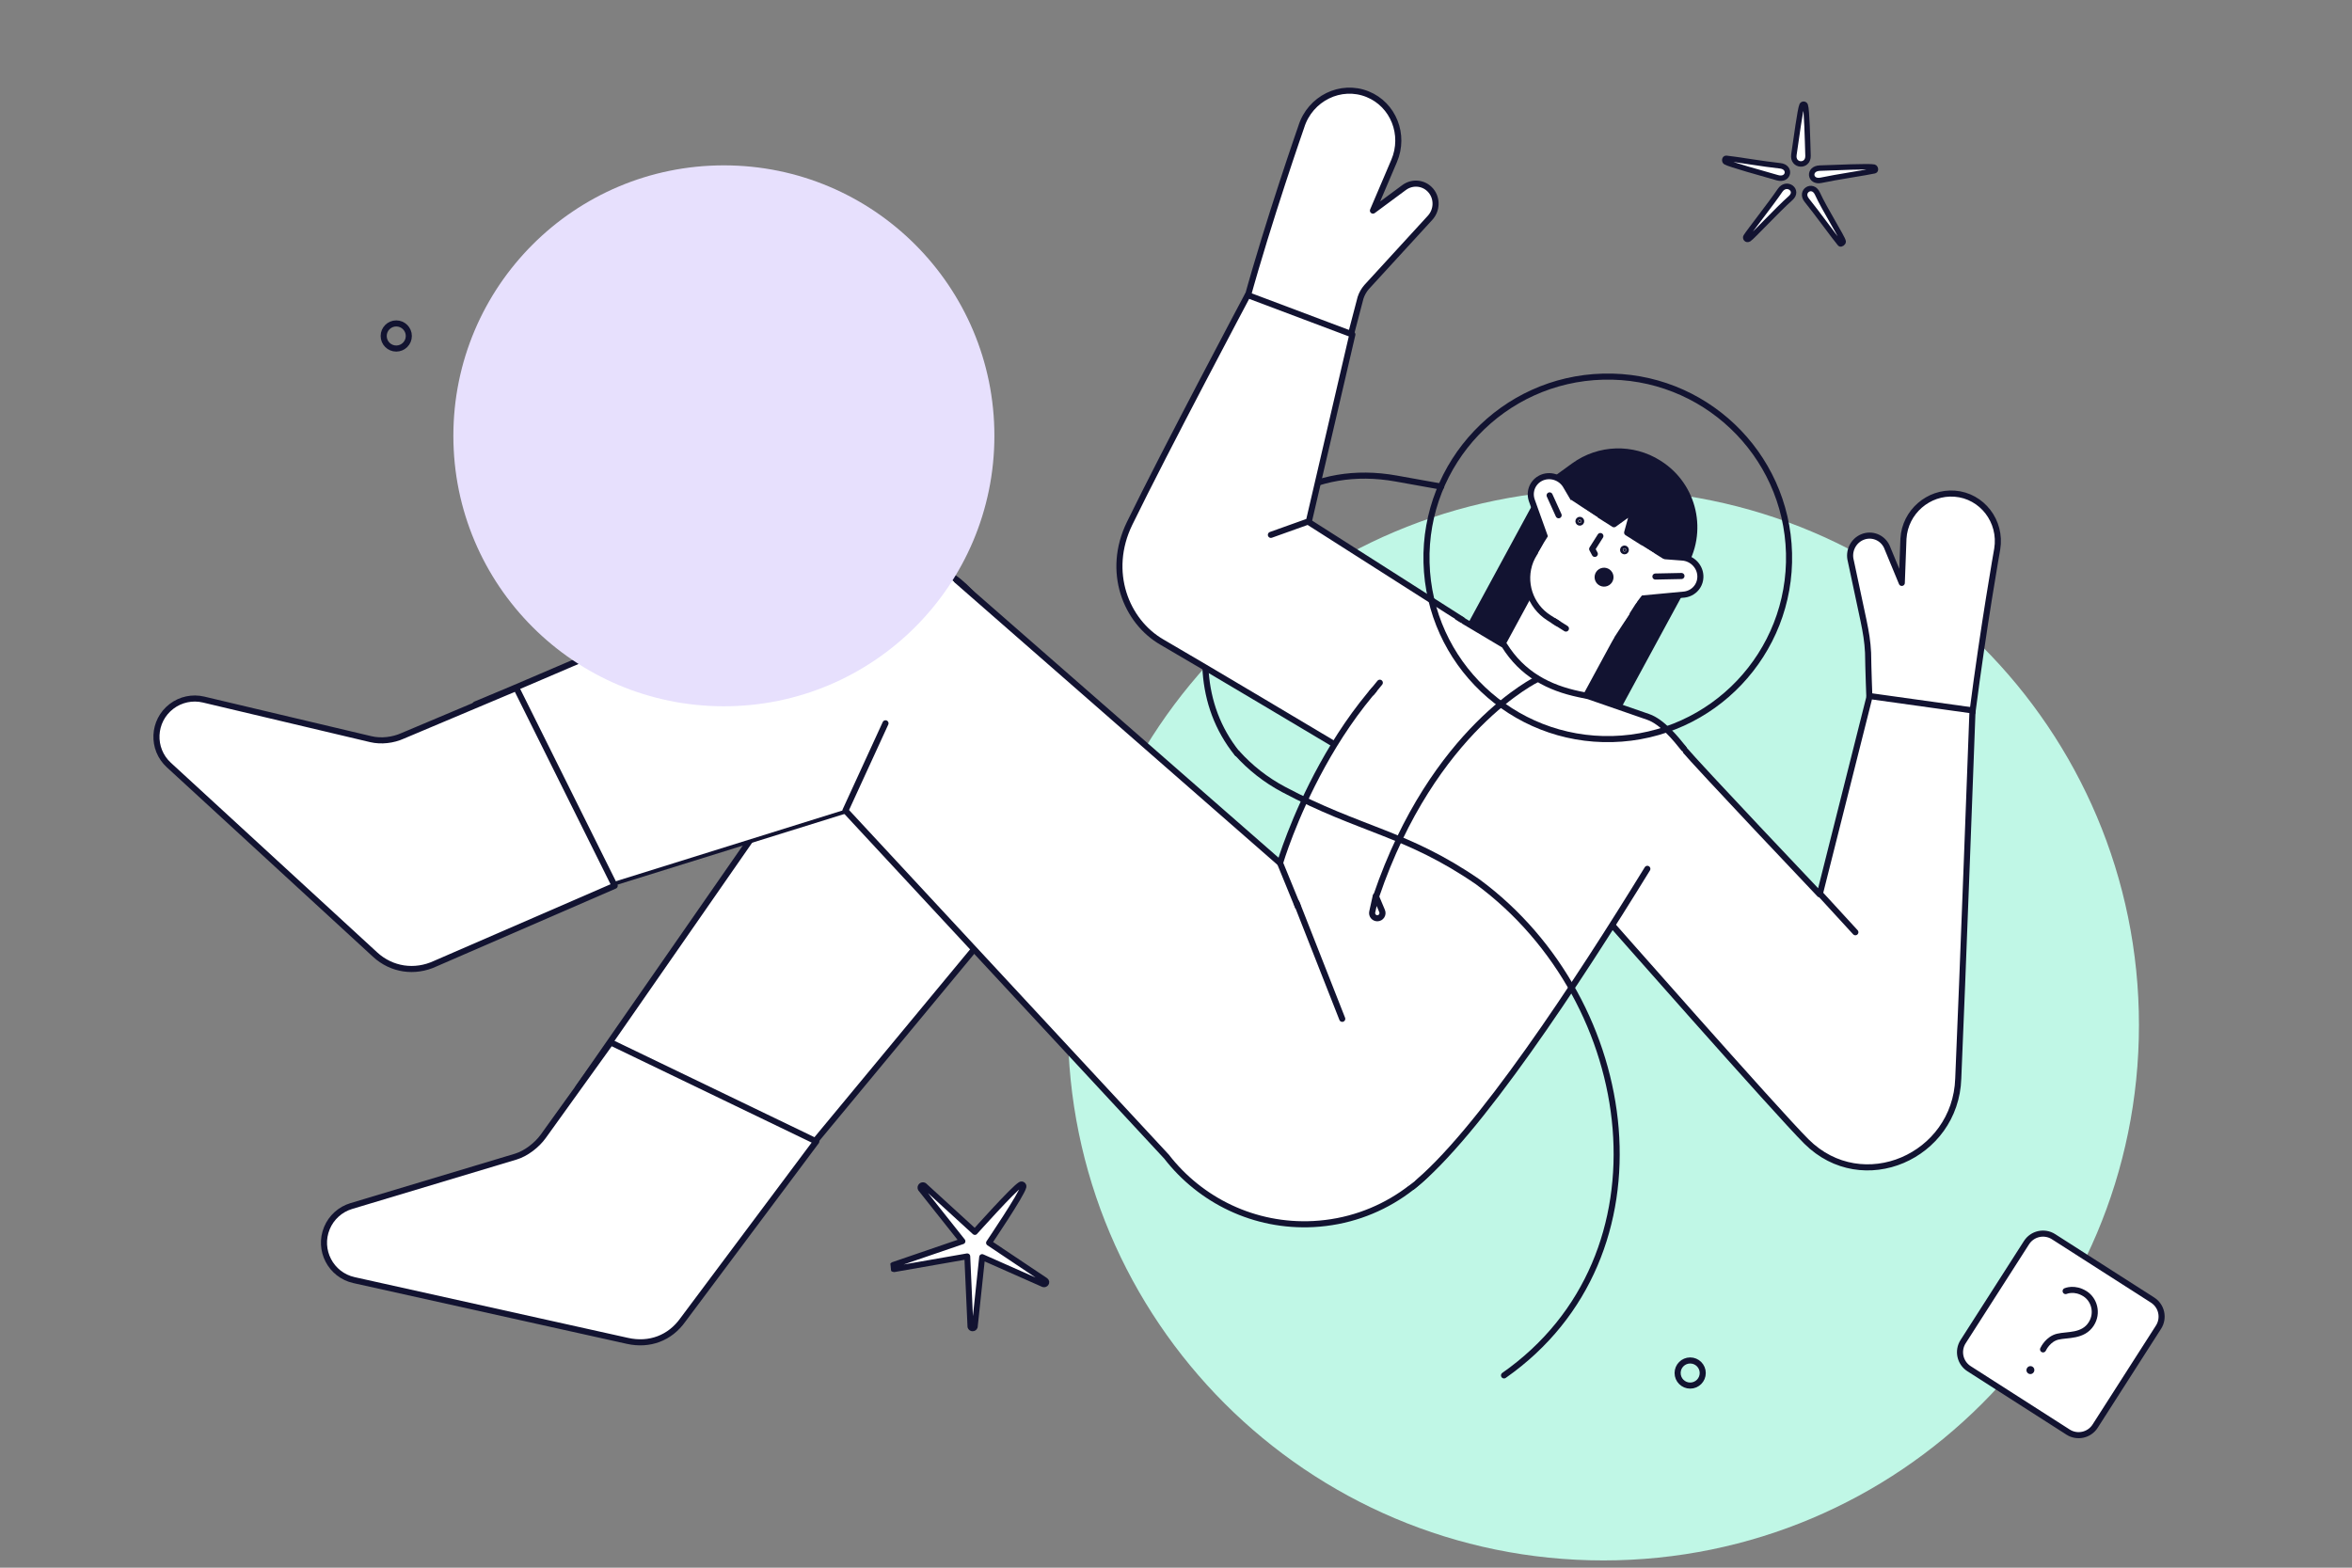 <svg xmlns="http://www.w3.org/2000/svg" xmlns:xlink="http://www.w3.org/1999/xlink" viewBox="0 0 3000 2000" width="3000" height="2000" preserveAspectRatio="xMidYMid meet" style="width: 100%; height: 100%; transform: translate3d(0px, 0px, 0px); content-visibility: visible;"><rect x="0" y="0" width="3000" height="2000" fill="#808080" stroke="none"/><defs><clipPath id="__lottie_element_2"><rect width="3000" height="2000" x="0" y="0"></rect></clipPath><clipPath id="__lottie_element_13"><path d="M0,0 L414,0 L414,453 L0,453z"></path></clipPath><clipPath id="__lottie_element_62"><path d="M0,0 L295,0 L295,313 L0,313z"></path></clipPath><clipPath id="__lottie_element_66"><path d="M0,0 L295,0 L295,313 L0,313z"></path></clipPath><clipPath id="__lottie_element_1827"><path d="M0,0 L295,0 L295,313 L0,313z"></path></clipPath></defs><g clip-path="url(#__lottie_element_2)"><g transform="matrix(0.97,-0.242,0.242,0.97,-1355.611,-388.301)" opacity="1" style="display: block;"><g opacity="1" transform="matrix(1,0,0,1,2080.062,1345.996)"><path fill="rgb(255,255,255)" fill-opacity="1" d=" M111.184,-83.388 C111.184,-83.388 111.184,83.388 111.184,83.388 C111.184,98.739 98.739,111.184 83.388,111.184 C83.388,111.184 -83.388,111.184 -83.388,111.184 C-98.739,111.184 -111.184,98.739 -111.184,83.388 C-111.184,83.388 -111.184,-83.388 -111.184,-83.388 C-111.184,-98.739 -98.739,-111.184 -83.388,-111.184 C-83.388,-111.184 83.388,-111.184 83.388,-111.184 C98.739,-111.184 111.184,-98.739 111.184,-83.388z"></path><path stroke-linecap="round" stroke-linejoin="round" fill-opacity="0" stroke="rgb(18,19,49)" stroke-opacity="1" stroke-width="7.754" d=" M111.184,-83.388 C111.184,-83.388 111.184,83.388 111.184,83.388 C111.184,98.739 98.739,111.184 83.388,111.184 C83.388,111.184 -83.388,111.184 -83.388,111.184 C-98.739,111.184 -111.184,98.739 -111.184,83.388 C-111.184,83.388 -111.184,-83.388 -111.184,-83.388 C-111.184,-98.739 -98.739,-111.184 -83.388,-111.184 C-83.388,-111.184 83.388,-111.184 83.388,-111.184 C98.739,-111.184 111.184,-98.739 111.184,-83.388z"></path></g><g opacity="1" transform="matrix(1,0,0,1,1495.663,1078.159)"><path stroke-linecap="round" stroke-linejoin="round" fill-opacity="0" stroke="rgb(18,19,49)" stroke-opacity="1" stroke-width="10" d=" M575.373,333.856 C575.373,333.856 575.373,333.666 575.373,333.666"></path></g><g opacity="1" transform="matrix(1,0,0,1,1495.663,1078.159)"><path stroke-linecap="round" stroke-linejoin="round" fill-opacity="0" stroke="rgb(18,19,49)" stroke-opacity="1" stroke-width="7.754" d=" M557.012,212.391 C557.012,212.391 564.608,200.773 582.42,200.773 C597.62,200.773 612.734,213.598 612.734,232.106 C612.734,253.616 592.158,262.783 582.421,272.973 C572.967,282.867 574.402,297.239 574.667,299.318"></path></g></g><g transform="matrix(0.989,0,0,0.989,2045.188,1307.663)" opacity="1" style="display: block;"><g opacity="1" transform="matrix(1,0,0,1,0,0)"><path fill="rgb(192,247,230)" fill-opacity="1" d=" M690.671,0 C690.671,381.447 381.447,690.671 0,690.671 C-381.447,690.671 -690.671,381.447 -690.671,0 C-690.671,-381.447 -381.447,-690.671 0,-690.671 C381.447,-690.671 690.671,-381.447 690.671,0z"></path></g></g><g clip-path="url(#__lottie_element_13)" transform="matrix(0.879,0.477,-0.477,0.879,1940.367,461.431)" opacity="1" style="display: block;"><g transform="matrix(1,0,0,1,140.133,251.626)" opacity="1" style="display: block;"><g opacity="1" transform="matrix(1,0,0,1,0,0)"><path fill="rgb(18,19,49)" fill-opacity="1" d=" M178.651,140.438 C178.651,140.438 -36.585,140.963 -36.585,140.963 C-36.585,140.963 -36.651,-90.936 -36.651,-90.936 C-36.651,-90.936 -37.984,-199.201 72.017,-199.201 C163.012,-199.201 178.585,-91.46 178.585,-91.46 C178.585,-91.46 178.651,140.438 178.651,140.438z"></path><path stroke-linecap="round" stroke-linejoin="round" fill-opacity="0" stroke="rgb(18,19,49)" stroke-opacity="1" stroke-width="7.754" d=" M178.651,140.438 C178.651,140.438 -36.585,140.963 -36.585,140.963 C-36.585,140.963 -36.651,-90.936 -36.651,-90.936 C-36.651,-90.936 -37.984,-199.201 72.017,-199.201 C163.012,-199.201 178.585,-91.46 178.585,-91.46 C178.585,-91.46 178.651,140.438 178.651,140.438z"></path></g></g><g transform="matrix(1,0,0,1,213.269,260.148)" opacity="1" style="display: block;"><g opacity="1" transform="matrix(1,0,0,1,0,0)"><path fill="rgb(255,255,255)" fill-opacity="1" d=" M62.663,114.838 C62.663,114.838 -62.579,114.884 -62.579,114.884 C-62.579,114.884 -62.663,-114.838 -62.663,-114.838 C-62.663,-114.838 62.579,-114.884 62.579,-114.884 C62.579,-114.884 62.663,114.838 62.663,114.838z"></path><path stroke-linecap="round" stroke-linejoin="round" fill-opacity="0" stroke="rgb(18,19,49)" stroke-opacity="1" stroke-width="7.754" d=" M62.663,114.838 C62.663,114.838 -62.579,114.884 -62.579,114.884 C-62.579,114.884 -62.663,-114.838 -62.663,-114.838 C-62.663,-114.838 62.579,-114.884 62.579,-114.884 C62.579,-114.884 62.663,114.838 62.663,114.838z"></path></g></g><g transform="matrix(0.998,0.068,-0.068,0.998,207.699,161.755)" opacity="1" style="display: block;"><g opacity="1" transform="matrix(1,0,0,1,0,0)"><path fill="rgb(255,255,255)" fill-opacity="1" d=" M-73.079,50.706 C-73.03,54.213 -72.772,57.723 -72.108,61.167 C-66.737,89.035 -42.246,109.727 -13.221,109.716 C-13.221,109.716 14.16,109.706 14.16,109.706 C14.16,109.706 22.378,109.703 22.378,109.703 C51.015,109.693 74.24,86.503 74.293,57.866 C74.293,57.866 74.354,25.341 74.354,25.341 C74.354,25.341 71.645,-36.295 71.645,-36.295 C71.645,-36.295 70.79,-80.589 70.79,-80.589 C70.478,-96.767 56.855,-109.722 40.162,-109.716 C40.162,-109.716 -39.72,-109.687 -39.72,-109.687 C-56.075,-109.681 -69.538,-97.218 -70.298,-81.382 C-70.298,-81.382 -73.945,-48.544 -73.945,-48.544 C-74.252,-45.783 -74.386,-43.006 -74.347,-40.228 C-74.347,-40.228 -73.079,50.706 -73.079,50.706z"></path><path stroke-linecap="round" stroke-linejoin="round" fill-opacity="0" stroke="rgb(18,19,49)" stroke-opacity="1" stroke-width="7.754" d=" M-73.079,50.706 C-73.03,54.213 -72.772,57.723 -72.108,61.167 C-66.737,89.035 -42.246,109.727 -13.221,109.716 C-13.221,109.716 14.16,109.706 14.16,109.706 C14.16,109.706 22.378,109.703 22.378,109.703 C51.015,109.693 74.24,86.503 74.293,57.866 C74.293,57.866 74.354,25.341 74.354,25.341 C74.354,25.341 71.645,-36.295 71.645,-36.295 C71.645,-36.295 70.79,-80.589 70.79,-80.589 C70.478,-96.767 56.855,-109.722 40.162,-109.716 C40.162,-109.716 -39.72,-109.687 -39.72,-109.687 C-56.075,-109.681 -69.538,-97.218 -70.298,-81.382 C-70.298,-81.382 -73.945,-48.544 -73.945,-48.544 C-74.252,-45.783 -74.386,-43.006 -74.347,-40.228 C-74.347,-40.228 -73.079,50.706 -73.079,50.706z"></path></g></g><g transform="matrix(0.998,0.068,-0.068,0.998,197.1,159.046)" opacity="1" style="display: block;"><g opacity="1" transform="matrix(1,0,0,1,0,0)"><path stroke-linecap="round" stroke-linejoin="round" fill-opacity="0" stroke="rgb(18,19,49)" stroke-opacity="1" stroke-width="7.754" d=" M-3.11,-11.521 C-3.11,-11.521 -3.102,8.023 -3.102,8.023 C-3.102,8.023 3.11,11.521 3.11,11.521"></path></g></g><g transform="matrix(0.998,0.068,-0.068,0.998,209.34,77.972)" opacity="1" style="display: block;"><g opacity="1" transform="matrix(1,0,0,1,0,0)"><path fill="rgb(18,19,49)" fill-opacity="1" d=" M-100.316,48.151 C-100.316,48.151 -3.215,48.195 -3.215,48.195 C-3.215,48.195 8.071,19.95 8.071,19.95 C8.071,19.95 16.676,48.187 16.676,48.187 C16.676,48.187 100.316,48.077 100.316,48.077 C100.316,48.077 100.316,48.077 100.316,48.077 C100.297,-5.088 57.182,-48.17 4.017,-48.151 C4.017,-48.151 3.23,-48.151 3.23,-48.151 C-36.216,-48.137 -71.662,-24.058 -86.211,12.607 C-86.211,12.607 -100.316,48.151 -100.316,48.151z"></path><path stroke-linecap="round" stroke-linejoin="round" fill-opacity="0" stroke="rgb(18,19,49)" stroke-opacity="1" stroke-width="7.754" d=" M-100.316,48.151 C-100.316,48.151 -3.215,48.195 -3.215,48.195 C-3.215,48.195 8.071,19.95 8.071,19.95 C8.071,19.95 16.676,48.187 16.676,48.187 C16.676,48.187 100.316,48.077 100.316,48.077 C100.316,48.077 100.316,48.077 100.316,48.077 C100.297,-5.088 57.182,-48.17 4.017,-48.151 C4.017,-48.151 3.23,-48.151 3.23,-48.151 C-36.216,-48.137 -71.662,-24.058 -86.211,12.607 C-86.211,12.607 -100.316,48.151 -100.316,48.151z"></path></g></g><g transform="matrix(0.998,0.068,-0.068,0.998,300.642,159.102)" opacity="1" style="display: block;"><g opacity="1" transform="matrix(1,0,0,1,0,0)"><path fill="rgb(255,255,255)" fill-opacity="1" d=" M-32.614,-21.84 C-32.614,-21.84 -3.903,-37.103 -3.903,-37.103 C7.826,-43.765 22.917,-39.785 29.546,-28.267 C31.615,-24.679 32.613,-20.745 32.614,-16.847 C32.616,-10.128 29.657,-3.519 24.093,1.086 C24.093,1.086 -26.627,40.333 -26.627,40.333 C-26.627,40.333 -32.614,-21.84 -32.614,-21.84z"></path><path stroke-linecap="round" stroke-linejoin="round" fill-opacity="0" stroke="rgb(18,19,49)" stroke-opacity="1" stroke-width="7.754" d=" M-32.614,-21.84 C-32.614,-21.84 -3.903,-37.103 -3.903,-37.103 C7.826,-43.765 22.917,-39.785 29.546,-28.267 C31.615,-24.679 32.613,-20.745 32.614,-16.847 C32.616,-10.128 29.657,-3.519 24.093,1.086 C24.093,1.086 -26.627,40.333 -26.627,40.333 C-26.627,40.333 -32.614,-21.84 -32.614,-21.84z"></path></g></g><g transform="matrix(0.998,0.068,-0.068,0.998,121.02,148.451)" opacity="1" style="display: block;"><g opacity="1" transform="matrix(1,0,0,1,0,0)"><path fill="rgb(255,255,255)" fill-opacity="1" d=" M37.721,-18.333 C37.721,-18.333 2.924,-36.183 2.924,-36.183 C-8.81,-42.836 -23.898,-38.846 -30.519,-27.323 C-32.586,-23.734 -33.579,-19.798 -33.578,-15.9 C-33.576,-9.181 -30.612,-2.574 -25.044,2.027 C-25.044,2.027 26.024,41.784 26.024,41.784 C26.024,41.784 37.721,-18.333 37.721,-18.333z"></path><path stroke-linecap="round" stroke-linejoin="round" fill-opacity="0" stroke="rgb(18,19,49)" stroke-opacity="1" stroke-width="7.754" d=" M37.721,-18.333 C37.721,-18.333 2.924,-36.183 2.924,-36.183 C-8.81,-42.836 -23.898,-38.846 -30.519,-27.323 C-32.586,-23.734 -33.579,-19.798 -33.578,-15.9 C-33.576,-9.181 -30.612,-2.574 -25.044,2.027 C-25.044,2.027 26.024,41.784 26.024,41.784 C26.024,41.784 37.721,-18.333 37.721,-18.333z"></path></g></g><g transform="matrix(0.998,0.068,-0.068,0.998,237.108,250.353)" opacity="1" style="display: block;"><g opacity="1" transform="matrix(1,0,0,1,0,0)"><path fill="rgb(255,255,255)" fill-opacity="1" d=" M35.433,-36.17 C35.433,-36.17 34.605,29.689 34.605,29.689 C34.605,29.689 -35.433,36.17 -35.433,36.17 C-35.433,36.17 -30.192,-34.869 -30.192,-34.869 C-30.192,-34.869 35.433,-36.17 35.433,-36.17z"></path></g></g><g transform="matrix(0.998,0.068,-0.068,0.998,157.494,165.734)" opacity="1" style="display: block;"><g opacity="1" transform="matrix(1,0,0,1,0,0)"><path fill="rgb(255,255,255)" fill-opacity="1" d=" M-20.407,24.081 C-20.407,24.081 -20.431,-39.934 -20.431,-39.934 C-20.431,-39.934 20.431,-39.176 20.431,-39.176 C20.431,-39.176 17.939,35.271 17.939,35.271 C17.939,35.271 -19.583,39.934 -19.583,39.934 C-19.583,39.934 -20.407,24.081 -20.407,24.081z"></path></g></g><g transform="matrix(0.998,0.068,-0.068,0.998,263.784,170.25)" opacity="1" style="display: block;"><g opacity="1" transform="matrix(1,0,0,1,0,0)"><path fill="rgb(255,255,255)" fill-opacity="1" d=" M-19.502,-36.374 C-19.502,-36.374 19.502,-36.633 19.502,-36.633 C19.502,-36.633 13.845,30.288 13.845,30.288 C13.845,30.288 -3.177,36.633 -3.177,36.633 C-3.177,36.633 -19.502,-36.374 -19.502,-36.374z"></path></g></g><g transform="matrix(0.998,0.068,-0.068,0.998,295.558,151.048)" opacity="1" style="display: block;"><g opacity="1" transform="matrix(1,0,0,1,0,0)"><path stroke-linecap="round" stroke-linejoin="round" fill-opacity="0" stroke="rgb(18,19,49)" stroke-opacity="1" stroke-width="7.754" d=" M13.83,-9.172 C13.83,-9.172 -13.83,9.172 -13.83,9.172"></path></g></g><g transform="matrix(0.998,0.068,-0.068,0.998,122.155,139.355)" opacity="1" style="display: block;"><g opacity="1" transform="matrix(1,0,0,1,0,0)"><path stroke-linecap="round" stroke-linejoin="round" fill-opacity="0" stroke="rgb(18,19,49)" stroke-opacity="1" stroke-width="7.754" d=" M-9.428,-6.077 C-9.428,-6.077 13.836,9.162 13.836,9.162"></path></g></g><g transform="matrix(0.998,0.068,-0.068,0.998,224.348,185.117)" opacity="1" style="display: block;"><g opacity="1" transform="matrix(1,0,0,1,0,0)"><path fill="rgb(18,19,49)" fill-opacity="1" d=" M-6.054,11.638 C-3.004,14.982 2.179,15.22 5.523,12.169 C8.866,9.119 9.105,3.937 6.054,0.593 C3.004,-2.751 -2.179,-2.989 -5.523,0.061 C-8.866,3.112 -9.105,8.294 -6.054,11.638z"></path><path stroke-linecap="round" stroke-linejoin="round" fill-opacity="0" stroke="rgb(18,19,49)" stroke-opacity="1" stroke-width="7.754" d=" M-6.054,11.638 C-3.004,14.982 2.179,15.22 5.523,12.169 C8.866,9.119 9.105,3.937 6.054,0.593 C3.004,-2.751 -2.179,-2.989 -5.523,0.061 C-8.866,3.112 -9.105,8.294 -6.054,11.638z"></path></g></g><g transform="matrix(0.998,0.068,-0.068,0.998,-1909.682,534.551)" opacity="1" style="display: block;"><g opacity="1" transform="matrix(1,0,0,1,2108.062,-530.704)"><path fill="rgb(18,19,49)" fill-opacity="1" d=" M-1.736,0.305 C-1.567,1.264 -0.654,1.905 0.305,1.736 C1.264,1.567 1.905,0.654 1.736,-0.305 C1.567,-1.264 0.654,-1.905 -0.305,-1.736 C-1.264,-1.567 -1.905,-0.654 -1.736,0.305z"></path><path stroke-linecap="round" stroke-linejoin="round" fill-opacity="0" stroke="rgb(18,19,49)" stroke-opacity="1" stroke-width="7.754" d=" M-1.736,0.305 C-1.567,1.264 -0.654,1.905 0.305,1.736 C1.264,1.567 1.905,0.654 1.736,-0.305 C1.567,-1.264 0.654,-1.905 -0.305,-1.736 C-1.264,-1.567 -1.905,-0.654 -1.736,0.305z"></path></g><g opacity="1" transform="matrix(1,0,0,1,2037.505,-531.099)"><path fill="rgb(18,19,49)" fill-opacity="1" d=" M4.602,0.304 C4.434,1.263 3.52,1.905 2.561,1.737 C1.602,1.569 0.96,0.655 1.128,-0.304 C1.296,-1.263 2.21,-1.905 3.169,-1.737 C4.128,-1.569 4.77,-0.655 4.602,0.304z"></path><path stroke-linecap="round" stroke-linejoin="round" fill-opacity="0" stroke="rgb(18,19,49)" stroke-opacity="1" stroke-width="7.754" d=" M4.602,0.304 C4.434,1.263 3.52,1.905 2.561,1.737 C1.602,1.569 0.96,0.655 1.128,-0.304 C1.296,-1.263 2.21,-1.905 3.169,-1.737 C4.128,-1.569 4.77,-0.655 4.602,0.304z"></path></g></g><g transform="matrix(0.998,0.068,-0.068,0.998,203.566,271.437)" opacity="1" style="display: block;"><g opacity="1" transform="matrix(1,0,0,1,0,0)"><path stroke-linecap="round" stroke-linejoin="round" fill-opacity="0" stroke="rgb(18,19,49)" stroke-opacity="1" stroke-width="7.754" d=" M-8.916,0.003 C-8.916,0.003 8.916,-0.003 8.916,-0.003"></path></g></g></g><g transform="matrix(0.999,-0.045,0.045,0.999,1685.377,782.826)" opacity="1" style="display: block;"><g opacity="1" transform="matrix(1,0,0,1,0,0)"><path stroke-linecap="round" stroke-linejoin="round" fill-opacity="0" stroke="rgb(18,19,49)" stroke-opacity="1" stroke-width="7.754" d=" M159.917,-155.003 C159.917,-155.003 103.026,-167.888 103.026,-167.888 C-0.672,-191.374 -90.49,-141.109 -129.43,-42.172 C-129.43,-42.172 -129.43,-42.172 -129.43,-42.172 C-157.749,29.779 -162.587,108.582 -115.428,173.235"></path></g></g><g transform="matrix(0.999,-0.052,0.052,0.999,1012.906,1230.244)" opacity="1" style="display: block;"><g opacity="1" transform="matrix(1,0,0,1,0,0)"><path fill="rgb(255,255,255)" fill-opacity="1" d=" M241.906,-19.958 C241.906,-19.958 241.906,-19.958 241.906,-19.958 C288.219,-70.767 297.513,-147.945 259.731,-209.458 C213.964,-283.972 116.458,-307.276 41.944,-261.509 C20.032,-248.051 2.554,-230.114 -10.047,-209.607 C-10.047,-209.607 -10.047,-209.607 -10.047,-209.607 C-10.047,-209.607 -283.169,142.945 -283.169,142.945 C-283.169,142.945 -38.649,284.948 -38.649,284.948 C-38.649,284.948 240.99,-18.964 240.99,-18.964 C241.296,-19.294 241.601,-19.625 241.904,-19.957 C241.904,-19.957 241.906,-19.958 241.906,-19.958z"></path><path stroke-linecap="round" stroke-linejoin="round" fill-opacity="0" stroke="rgb(18,19,49)" stroke-opacity="1" stroke-width="7.754" d=" M241.906,-19.958 C241.906,-19.958 241.906,-19.958 241.906,-19.958 C288.219,-70.767 297.513,-147.945 259.731,-209.458 C213.964,-283.972 116.458,-307.276 41.944,-261.509 C20.032,-248.051 2.554,-230.114 -10.047,-209.607 C-10.047,-209.607 -10.047,-209.607 -10.047,-209.607 C-10.047,-209.607 -283.169,142.945 -283.169,142.945 C-283.169,142.945 -38.649,284.948 -38.649,284.948 C-38.649,284.948 240.99,-18.964 240.99,-18.964 C241.296,-19.294 241.601,-19.625 241.904,-19.957 C241.904,-19.957 241.906,-19.958 241.906,-19.958z"></path></g><g opacity="1" transform="matrix(1,0,0,1,-300.457,279.617)"><path fill="rgb(255,255,255)" fill-opacity="1" d=" M63.321,188.918 C63.321,188.918 -280.915,93.4 -280.915,93.4 C-310.166,85.284 -325.003,52.728 -311.939,25.327 C-311.939,25.327 -311.939,25.327 -311.939,25.327 C-305.63,12.092 -293.707,2.392 -279.466,-1.093 C-279.466,-1.093 -66.674,-53.166 -66.674,-53.166 C-53.454,-56.401 -38.986,-66.478 -30.465,-77.12 C-30.465,-77.12 61.791,-192.33 61.791,-192.33 C61.791,-192.33 316.952,-52.551 316.952,-52.551 C316.952,-52.551 135.361,165.72 135.361,165.72 C117.575,188.29 90.964,196.589 63.321,188.918z"></path><path stroke-linecap="round" stroke-linejoin="round" fill-opacity="0" stroke="rgb(18,19,49)" stroke-opacity="1" stroke-width="7.754" d=" M63.321,188.918 C63.321,188.918 -280.915,93.4 -280.915,93.4 C-310.166,85.284 -325.003,52.728 -311.939,25.327 C-311.939,25.327 -311.939,25.327 -311.939,25.327 C-305.63,12.092 -293.707,2.392 -279.466,-1.093 C-279.466,-1.093 -66.674,-53.166 -66.674,-53.166 C-53.454,-56.401 -38.986,-66.478 -30.465,-77.12 C-30.465,-77.12 61.791,-192.33 61.791,-192.33 C61.791,-192.33 316.952,-52.551 316.952,-52.551 C316.952,-52.551 135.361,165.72 135.361,165.72 C117.575,188.29 90.964,196.589 63.321,188.918z"></path></g></g><g transform="matrix(0.997,-0.082,0.082,0.997,945.343,921.867)" opacity="1" style="display: block;"><g opacity="1" transform="matrix(1,0,0,1,0,0)"><path fill="rgb(255,255,255)" fill-opacity="1" d=" M335.68,-48.759 C335.68,-169.732 212.517,-227.69 108.408,-193.981 C17.852,-164.66 -73.142,-136.252 -163.9,-107.408 C-228.817,-86.775 -270.762,-71.528 -335.68,-50.896 C-335.68,-50.896 -224.617,203.465 -224.617,203.465 C-224.617,203.465 204.065,107.321 204.065,107.32 C278.785,94.619 335.679,29.58 335.68,-48.759z"></path><path stroke-linecap="round" stroke-linejoin="round" fill-opacity="0" stroke="rgb(18,19,49)" stroke-opacity="1" stroke-width="7.754" d=" M335.68,-48.759 C335.68,-169.732 212.517,-227.69 108.408,-193.981 C17.852,-164.66 -73.142,-136.252 -163.9,-107.408 C-228.817,-86.775 -270.762,-71.528 -335.68,-50.896 C-335.68,-50.896 -224.617,203.465 -224.617,203.465 C-224.617,203.465 204.065,107.321 204.065,107.32 C278.785,94.619 335.679,29.58 335.68,-48.759z"></path></g><g opacity="1" transform="matrix(1,0,0,1,-460.516,93.148)"><path fill="rgb(255,255,255)" fill-opacity="1" d=" M-28.872,163.469 C-28.872,163.469 -271.193,-99.056 -271.193,-99.056 C-291.784,-121.364 -287.249,-156.854 -261.709,-173.267 C-261.709,-173.267 -261.709,-173.267 -261.709,-173.267 C-249.373,-181.194 -234.129,-183.159 -220.187,-178.62 C-220.187,-178.62 -11.863,-110.8 -11.863,-110.8 C1.079,-106.586 16.384,-107.153 29.215,-111.761 C29.215,-111.761 178.423,-160.684 178.423,-160.684 C178.423,-160.684 282.776,101.017 282.776,101.017 C282.776,101.017 46.512,181.293 46.512,181.293 C19.545,191.216 -9.413,184.551 -28.872,163.469z"></path><path stroke-linecap="round" stroke-linejoin="round" fill-opacity="0" stroke="rgb(18,19,49)" stroke-opacity="1" stroke-width="7.754" d=" M-28.872,163.469 C-28.872,163.469 -271.193,-99.056 -271.193,-99.056 C-291.784,-121.364 -287.249,-156.854 -261.709,-173.267 C-261.709,-173.267 -261.709,-173.267 -261.709,-173.267 C-249.373,-181.194 -234.129,-183.159 -220.187,-178.62 C-220.187,-178.62 -11.863,-110.8 -11.863,-110.8 C1.079,-106.586 16.384,-107.153 29.215,-111.761 C29.215,-111.761 178.423,-160.684 178.423,-160.684 C178.423,-160.684 282.776,101.017 282.776,101.017 C282.776,101.017 46.512,181.293 46.512,181.293 C19.545,191.216 -9.413,184.551 -28.872,163.469z"></path></g></g><g transform="matrix(0.999,-0.053,0.053,0.999,1465.058,1150.142)" opacity="1" style="display: block;"><g opacity="1" transform="matrix(1,0,0,1,0,0)"><path fill="rgb(255,255,255)" fill-opacity="1" d=" M-322.951,-244.729 C-322.951,-244.729 -379.848,-136.275 -379.848,-136.275 C-379.848,-136.275 5.593,326.089 5.593,326.089 C45.682,383.946 112.538,421.847 188.256,421.847 C272.111,421.847 345.111,375.373 382.906,306.777 C382.906,306.777 188.256,-22.329 188.256,-22.329 C188.256,-22.329 -222.531,-421.955 -222.531,-421.955"></path><path stroke-linecap="round" stroke-linejoin="round" fill-opacity="0" stroke="rgb(18,19,49)" stroke-opacity="1" stroke-width="7.754" d=" M-322.951,-244.729 C-322.951,-244.729 -379.848,-136.275 -379.848,-136.275 C-379.848,-136.275 5.593,326.089 5.593,326.089 C45.682,383.946 112.538,421.847 188.256,421.847 C272.111,421.847 345.111,375.373 382.906,306.777 C382.906,306.777 188.256,-22.329 188.256,-22.329 C188.256,-22.329 -222.531,-421.955 -222.531,-421.955"></path></g></g><g transform="matrix(0.971,-0.238,0.238,0.971,1831.92,1265.456)" opacity="1" style="display: block;"><g opacity="1" transform="matrix(0.999,-0.042,0.042,0.999,263.193,-736.549)"><path fill="rgb(255,255,255)" fill-opacity="1" d=" M341.928,516.654 C341.928,516.654 350.009,484.098 355.902,462.703 C359.174,448.969 360.58,436.94 361.749,421.853 C361.749,421.853 367.415,343.985 367.415,343.985 C367.64,331.14 377.38,320.326 389.988,318.92 C389.988,318.92 389.988,318.92 389.988,318.92 C402.835,317.488 414.394,326.286 416.55,339.138 C416.55,339.138 422.054,389.131 422.054,389.131 C422.054,389.131 439.852,335.39 439.852,335.39 C451.361,303.099 487.343,286.884 518.643,298.581 C518.643,298.581 518.643,298.581 518.643,298.581 C551.346,310.802 566.464,349.128 551.072,381.48 C551.072,381.48 506.656,471.523 462.539,573.051 C424.834,597.772 341.928,516.654 341.928,516.654z"></path><path stroke-linecap="round" stroke-linejoin="round" fill-opacity="0" stroke="rgb(18,19,49)" stroke-opacity="1" stroke-width="7.754" d=" M341.928,516.654 C341.928,516.654 350.009,484.098 355.902,462.703 C359.174,448.969 360.58,436.94 361.749,421.853 C361.749,421.853 367.415,343.985 367.415,343.985 C367.64,331.14 377.38,320.326 389.988,318.92 C389.988,318.92 389.988,318.92 389.988,318.92 C402.835,317.488 414.394,326.286 416.55,339.138 C416.55,339.138 422.054,389.131 422.054,389.131 C422.054,389.131 439.852,335.39 439.852,335.39 C451.361,303.099 487.343,286.884 518.643,298.581 C518.643,298.581 518.643,298.581 518.643,298.581 C551.346,310.802 566.464,349.128 551.072,381.48 C551.072,381.48 506.656,471.523 462.539,573.051 C424.834,597.772 341.928,516.654 341.928,516.654z"></path></g><g opacity="1" transform="matrix(1,0,0,1,0,0)"><path fill="rgb(255,255,255)" fill-opacity="1" d=" M379.425,-228.095 C393.793,-198.959 504.847,-4.447 504.847,-4.447 C504.847,-4.447 626.998,-235.043 626.998,-235.043 C626.998,-235.043 750.056,-186.001 750.056,-186.001 C750.056,-186.001 651.337,160.782 620.548,265.975 C593.752,361.562 466.004,384.245 413.311,297.867 C385.826,252.812 231.215,-43.14 231.215,-43.14 M537.517,53.33 C537.517,53.33 505.201,-5.507 505.201,-5.507"></path><path stroke-linecap="round" stroke-linejoin="round" fill-opacity="0" stroke="rgb(18,19,49)" stroke-opacity="1" stroke-width="7.755" d=" M379.425,-228.095 C393.793,-198.959 504.847,-4.447 504.847,-4.447 C504.847,-4.447 626.998,-235.043 626.998,-235.043 C626.998,-235.043 750.056,-186.001 750.056,-186.001 C750.056,-186.001 651.337,160.782 620.548,265.975 C593.752,361.562 466.004,384.245 413.311,297.867 C385.826,252.812 231.215,-43.14 231.215,-43.14 M537.517,53.33 C537.517,53.33 505.201,-5.507 505.201,-5.507"></path></g></g><g transform="matrix(0.996,-0.089,0.089,0.996,1502.548,1043.684)" opacity="1" style="display: block;"><g opacity="1" transform="matrix(0.999,0.037,-0.037,0.999,273.069,-756.372)"><path fill="rgb(255,255,255)" fill-opacity="1" d=" M6.824,163.58 C6.824,163.58 22.225,115.204 22.225,115.204 C24.125,110.263 26.991,105.756 30.647,101.959 C30.647,101.959 115.98,18.049 115.98,18.049 C125.538,8.812 126.849,-6.149 119.019,-16.628 C119.019,-16.628 119.019,-16.628 119.019,-16.628 C111.042,-27.305 96.233,-29.791 84.991,-22.341 C84.991,-22.341 43.815,4.944 43.815,4.944 C43.815,4.944 74.104,-56.962 74.104,-56.962 C90.087,-89.628 76.855,-128.782 44.768,-143.767 C44.768,-143.767 44.768,-143.767 44.768,-143.767 C11.245,-159.423 -28.807,-142.268 -41.959,-106.622 C-41.959,-106.622 -89.791,10.317 -123.14,110.983 C-113.607,156.735 6.824,163.58 6.824,163.58z"></path><path stroke-linecap="round" stroke-linejoin="round" fill-opacity="0" stroke="rgb(18,19,49)" stroke-opacity="1" stroke-width="7.754" d=" M6.824,163.58 C6.824,163.58 22.225,115.204 22.225,115.204 C24.125,110.263 26.991,105.756 30.647,101.959 C30.647,101.959 115.98,18.049 115.98,18.049 C125.538,8.812 126.849,-6.149 119.019,-16.628 C119.019,-16.628 119.019,-16.628 119.019,-16.628 C111.042,-27.305 96.233,-29.791 84.991,-22.341 C84.991,-22.341 43.815,4.944 43.815,4.944 C43.815,4.944 74.104,-56.962 74.104,-56.962 C90.087,-89.628 76.855,-128.782 44.768,-143.767 C44.768,-143.767 44.768,-143.767 44.768,-143.767 C11.245,-159.423 -28.807,-142.268 -41.959,-106.622 C-41.959,-106.622 -89.791,10.317 -123.14,110.983 C-113.607,156.735 6.824,163.58 6.824,163.58z"></path></g><g opacity="1" transform="matrix(1,0,0,1,0,0)"><path fill="rgb(255,255,255)" fill-opacity="1" d=" M383.506,-219.709 C383.506,-219.709 199.684,-361.361 199.684,-361.361 C199.684,-361.361 276.455,-594.753 276.455,-594.753 C276.455,-594.753 147.972,-656.695 147.972,-656.695 C147.972,-656.695 25.662,-469.026 -28.066,-379.861 C-63.316,-321.361 -43.816,-255.861 -0.316,-225.361 C42.95,-195.025 212,-72.5 212,-72.5 M150.184,-349.361 C150.184,-349.361 200.184,-362.361 200.184,-362.361"></path><path stroke-linecap="round" stroke-linejoin="round" fill-opacity="0" stroke="rgb(18,19,49)" stroke-opacity="1" stroke-width="7.755" d=" M383.506,-219.709 C383.506,-219.709 199.684,-361.361 199.684,-361.361 C199.684,-361.361 276.455,-594.753 276.455,-594.753 C276.455,-594.753 147.972,-656.695 147.972,-656.695 C147.972,-656.695 25.662,-469.026 -28.066,-379.861 C-63.316,-321.361 -43.816,-255.861 -0.316,-225.361 C42.95,-195.025 212,-72.5 212,-72.5 M150.184,-349.361 C150.184,-349.361 200.184,-362.361 200.184,-362.361"></path></g></g><g transform="matrix(1,-0.026,0.026,1,1898.967,1150.459)" opacity="1" style="display: block;"><g opacity="1" transform="matrix(1,0,0,1,0,0)"><path fill="rgb(255,255,255)" fill-opacity="1" d=" M203.199,-36.74 C111.386,104.419 -22.927,298.065 -106.718,360.787 C-106.718,360.787 -264.788,-56.337 -264.788,-56.337 C-264.788,-56.337 -191.852,-283.442 -25.925,-360.787 C-25.925,-360.787 28.243,-326.608 28.243,-326.608 C28.243,-326.608 28.243,-326.608 28.243,-326.608 C50.411,-288.847 83.609,-270.76 121.876,-261.642 C121.876,-261.642 133.819,-258.796 133.819,-258.796 C133.819,-258.796 209.406,-230.36 209.406,-230.36 C226.749,-223.835 243.69,-202.034 253.669,-188.769"></path><path stroke-linecap="round" stroke-linejoin="round" fill-opacity="0" stroke="rgb(18,19,49)" stroke-opacity="1" stroke-width="7.754" d=" M203.199,-36.74 C111.386,104.419 -22.927,298.065 -106.718,360.787 C-106.718,360.787 -264.788,-56.337 -264.788,-56.337 C-264.788,-56.337 -191.852,-283.442 -25.925,-360.787 C-25.925,-360.787 28.243,-326.608 28.243,-326.608 C28.243,-326.608 28.243,-326.608 28.243,-326.608 C50.411,-288.847 83.609,-270.76 121.876,-261.642 C121.876,-261.642 133.819,-258.796 133.819,-258.796 C133.819,-258.796 209.406,-230.36 209.406,-230.36 C226.749,-223.835 243.69,-202.034 253.669,-188.769"></path></g><g opacity="1" transform="matrix(1,0.026,-0.026,1,-142.273,3.114)"><path stroke-linecap="round" stroke-linejoin="round" fill-opacity="0" stroke="rgb(18,19,49)" stroke-opacity="1" stroke-width="7.754" d=" M-1.955,-14.201 C-1.955,-14.201 -6.467,6.145 -6.467,6.145 C-7.384,10.28 -4.237,14.201 -0.002,14.201 C-0.002,14.201 -0.002,14.201 -0.002,14.201 C4.73,14.201 7.935,9.382 6.105,5.018 C6.105,5.018 -1.955,-14.201 -1.955,-14.201z"></path></g><g opacity="1" transform="matrix(1,0,0,1,-36.805,-146.676)"><path stroke-linecap="round" stroke-linejoin="round" fill-opacity="0" stroke="rgb(18,19,49)" stroke-opacity="1" stroke-width="7.754" d=" M106.537,-135.844 C106.537,-135.844 -28.205,-76.128 -106.537,135.844"></path></g></g><g transform="matrix(1,-0.026,0.026,1,1748.439,1328.566)" opacity="1" style="display: block;"><g opacity="1" transform="matrix(1,0,0,1,0,0)"><path fill="rgb(255,255,255)" fill-opacity="1" d=" M-67.63,-185.441 C-67.63,-185.441 -118.189,-155.862 -118.189,-155.862 C-118.189,-155.862 43.54,185.441 43.54,185.441 C43.54,185.441 50.522,180.379 50.522,180.379 C50.522,180.379 118.189,107.841 118.189,107.841 C118.189,107.841 -67.63,-185.441 -67.63,-185.441z"></path></g></g><g transform="matrix(1,-0.026,0.026,1,1799.868,838.608)" opacity="1" style="display: block;"><g opacity="1" transform="matrix(1,0,0,1,0,0)"><path fill="rgb(255,255,255)" fill-opacity="1" d=" M53.981,-49.294 C53.981,-49.294 66.08,-41.273 66.08,-41.273 C66.08,-41.273 -37.655,47.708 -37.655,47.708 C-37.655,47.708 -66.08,24.169 -66.08,24.169 C-66.08,24.169 53.981,-49.294 53.981,-49.294z"></path></g></g><g transform="matrix(1,-0.026,0.026,1,2050.727,711.687)" opacity="1" style="display: block;"><g opacity="1" transform="matrix(1,0,0,1,0,0)"><path stroke-linecap="round" stroke-linejoin="round" fill-opacity="0" stroke="rgb(18,19,49)" stroke-opacity="1" stroke-width="7.754" d=" M231.181,0 C231.181,127.678 127.678,231.181 0,231.181 C-127.678,231.181 -231.181,127.678 -231.181,0 C-231.181,-127.678 -127.678,-231.181 0,-231.181 C127.678,-231.181 231.181,-127.678 231.181,0z"></path></g></g><g transform="matrix(1,-0.026,0.026,1,1754.792,877.323)" opacity="1" style="display: block;"><g opacity="1" transform="matrix(1,0,0,1,0,0)"><path stroke-linecap="round" stroke-linejoin="round" fill-opacity="0" stroke="rgb(18,19,49)" stroke-opacity="1" stroke-width="7.754" d=" M-5.338,6.206 C-5.338,6.206 5.338,-6.206 5.338,-6.206"></path></g></g><g transform="matrix(1,-0.026,0.026,1,1684.668,1224.599)" opacity="1" style="display: block;"><g opacity="1" transform="matrix(1,0,0,1,0,0)"><path stroke-linecap="round" stroke-linejoin="round" fill-opacity="0" stroke="rgb(18,19,49)" stroke-opacity="1" stroke-width="7.754" d=" M-28.928,-73.594 C-28.928,-73.594 25.397,75.847 25.397,75.847"></path></g></g><g transform="matrix(1,0,0,1,505.424,428.642)" opacity="1" style="display: block;"><g opacity="1" transform="matrix(1,0,0,1,0,0)"><path stroke-linecap="round" stroke-linejoin="round" fill-opacity="0" stroke="rgb(18,19,49)" stroke-opacity="1" stroke-width="7.754" d=" M16.024,0 C16.024,8.85 8.85,16.024 0,16.024 C-8.85,16.024 -16.024,8.85 -16.024,0 C-16.024,-8.85 -8.85,-16.024 0,-16.024 C8.85,-16.024 16.024,-8.85 16.024,0z"></path></g></g><g transform="matrix(1,0,0,1,2155.842,1751.658)" opacity="1" style="display: block;"><g opacity="1" transform="matrix(1,0,0,1,0,0)"><path stroke-linecap="round" stroke-linejoin="round" fill-opacity="0" stroke="rgb(18,19,49)" stroke-opacity="1" stroke-width="7.754" d=" M16.024,0 C16.024,8.85 8.85,16.024 0,16.024 C-8.85,16.024 -16.024,8.85 -16.024,0 C-16.024,-8.85 -8.85,-16.024 0,-16.024 C8.85,-16.024 16.024,-8.85 16.024,0z"></path></g></g><g transform="matrix(1.026,0,0,1.026,923.316,555.994)" opacity="1" style="mix-blend-mode: multiply; display: block;"><g opacity="1" transform="matrix(1,0,0,1,0,0)" style="mix-blend-mode: multiply;"><path fill="rgb(231,224,253)" fill-opacity="1" d=" M336.298,0 C336.298,185.732 185.732,336.298 0,336.298 C-185.732,336.298 -336.298,185.732 -336.298,0 C-336.298,-185.732 -185.732,-336.298 0,-336.298 C185.732,-336.298 336.298,-185.732 336.298,0z"></path></g></g><g transform="matrix(0.997,-0.078,0.078,0.997,1802.624,1394.684)" opacity="1" style="display: block;"><g opacity="1" transform="matrix(1,0,0,1,0,0)"><path stroke-linecap="round" stroke-linejoin="round" fill-opacity="0" stroke="rgb(18,19,49)" stroke-opacity="1" stroke-width="7.754" d=" M-190.001,-449.856 C-175.029,-430.33 -156.501,-413.122 -134.758,-399.281 C-41.074,-339.645 17.243,-331.877 103.03,-262.42 C297.406,-94.135 315.982,232.935 87.349,367.906"></path></g></g><g clip-path="url(#__lottie_element_62)" transform="matrix(0.746,-0.078,0.078,0.746,1121.676,1478.301)" opacity="1" style="display: block;"><g transform="matrix(0.724,0.69,-0.69,0.724,142.745,170.517)" opacity="1" style="display: block;"><g opacity="1" transform="matrix(1,0,0,1,0,0)"><path fill="rgb(255,255,255)" fill-opacity="1" d=" M2.09,-136.77 C7.828,-124.015 13.862,-26.228 13.968,-25.629 C13.968,-25.629 129.143,-33.384 129.143,-33.384 C133.921,-33.233 133.355,-27.523 130.171,-26.394 C130.171,-26.394 19.521,0.714 19.521,0.714 C19.521,0.714 81.978,102.244 81.978,102.244 C83.195,105.78 79.139,108.785 76.111,106.588 C76.111,106.588 -1.218,15.201 -1.218,15.201 C-1.218,15.201 -1.349,15.276 -1.349,15.276 C-1.349,15.276 -86.434,108.346 -86.434,108.346 C-89.548,110.393 -93.444,107.205 -92.054,103.747 C-92.054,103.747 -23.43,-0.148 -23.43,-0.148 C-23.43,-0.148 -134.25,-27.605 -134.25,-27.605 C-137.749,-29.419 -136.934,-34.64 -133.05,-35.302 C-133.05,-35.302 -16.359,-25.561 -16.359,-25.561 C-16.227,-26.154 -9.291,-123.865 -3.996,-136.675 C-2.885,-139.362 0.898,-139.421 2.09,-136.77z"></path><path stroke-linecap="round" stroke-linejoin="round" fill-opacity="0" stroke="rgb(18,19,49)" stroke-opacity="1" stroke-width="10" d=" M2.09,-136.77 C7.828,-124.015 13.862,-26.228 13.968,-25.629 C13.968,-25.629 129.143,-33.384 129.143,-33.384 C133.921,-33.233 133.355,-27.523 130.171,-26.394 C130.171,-26.394 19.521,0.714 19.521,0.714 C19.521,0.714 81.978,102.244 81.978,102.244 C83.195,105.78 79.139,108.785 76.111,106.588 C76.111,106.588 -1.218,15.201 -1.218,15.201 C-1.218,15.201 -1.349,15.276 -1.349,15.276 C-1.349,15.276 -86.434,108.346 -86.434,108.346 C-89.548,110.393 -93.444,107.205 -92.054,103.747 C-92.054,103.747 -23.43,-0.148 -23.43,-0.148 C-23.43,-0.148 -134.25,-27.605 -134.25,-27.605 C-137.749,-29.419 -136.934,-34.64 -133.05,-35.302 C-133.05,-35.302 -16.359,-25.561 -16.359,-25.561 C-16.227,-26.154 -9.291,-123.865 -3.996,-136.675 C-2.885,-139.362 0.898,-139.421 2.09,-136.77z"></path></g></g><g transform="matrix(1,0,0,1,148.468,171.206)" opacity="1" style="display: none;"><g opacity="1" transform="matrix(1,0,0,1,0,0)"><path fill="rgb(255,255,255)" fill-opacity="1" d=" M2.012,-83.1 C8.793,-68.022 22.475,-37.53 22.64,-36.605 C22.64,-36.605 73.74,-26.415 73.74,-26.415 C77.352,-25.695 78.065,-20.842 74.814,-19.112 C74.814,-19.112 31.217,4.084 31.217,4.084 C31.217,4.084 48.105,53.139 48.105,53.139 C49.352,56.76 45.198,59.835 42.098,57.587 C42.098,57.587 -0.817,26.462 -0.817,26.462 C-0.817,26.462 -1.019,26.578 -1.019,26.578 C-1.019,26.578 -49.927,58.712 -49.927,58.712 C-53.135,60.82 -57.147,57.537 -55.715,53.975 C-55.715,53.975 -35.127,2.755 -35.127,2.755 C-35.127,2.755 -79.048,-20.008 -79.048,-20.008 C-82.386,-21.738 -81.609,-26.72 -77.903,-27.351 C-77.903,-27.351 -24.204,-36.5 -24.204,-36.5 C-24,-37.415 -11.442,-67.845 -5.183,-82.988 C-3.87,-86.164 0.602,-86.234 2.012,-83.1z"></path><path stroke-linecap="round" stroke-linejoin="round" fill-opacity="0" stroke="rgb(18,19,49)" stroke-opacity="1" stroke-width="10" d=" M2.012,-83.1 C8.793,-68.022 22.475,-37.53 22.64,-36.605 C22.64,-36.605 73.74,-26.415 73.74,-26.415 C77.352,-25.695 78.065,-20.842 74.814,-19.112 C74.814,-19.112 31.217,4.084 31.217,4.084 C31.217,4.084 48.105,53.139 48.105,53.139 C49.352,56.76 45.198,59.835 42.098,57.587 C42.098,57.587 -0.817,26.462 -0.817,26.462 C-0.817,26.462 -1.019,26.578 -1.019,26.578 C-1.019,26.578 -49.927,58.712 -49.927,58.712 C-53.135,60.82 -57.147,57.537 -55.715,53.975 C-55.715,53.975 -35.127,2.755 -35.127,2.755 C-35.127,2.755 -79.048,-20.008 -79.048,-20.008 C-82.386,-21.738 -81.609,-26.72 -77.903,-27.351 C-77.903,-27.351 -24.204,-36.5 -24.204,-36.5 C-24,-37.415 -11.442,-67.845 -5.183,-82.988 C-3.87,-86.164 0.602,-86.234 2.012,-83.1z"></path></g></g><g transform="matrix(1,0,0,1,148.468,171.206)" opacity="1" style="display: none;"><g opacity="1" transform="matrix(1,0,0,1,0,0)"><path fill="rgb(255,255,255)" fill-opacity="1" d=" M2.012,-83.1 C8.793,-68.022 22.475,-37.53 22.64,-36.605 C22.64,-36.605 73.74,-26.415 73.74,-26.415 C77.352,-25.695 78.065,-20.842 74.814,-19.112 C74.814,-19.112 31.217,4.084 31.217,4.084 C31.217,4.084 48.105,53.139 48.105,53.139 C49.352,56.76 45.198,59.835 42.098,57.587 C42.098,57.587 -0.817,26.462 -0.817,26.462 C-0.817,26.462 -1.019,26.578 -1.019,26.578 C-1.019,26.578 -49.927,58.712 -49.927,58.712 C-53.135,60.82 -57.147,57.537 -55.715,53.975 C-55.715,53.975 -35.127,2.755 -35.127,2.755 C-35.127,2.755 -79.048,-20.008 -79.048,-20.008 C-82.386,-21.738 -81.609,-26.72 -77.903,-27.351 C-77.903,-27.351 -24.204,-36.5 -24.204,-36.5 C-24,-37.415 -11.442,-67.845 -5.183,-82.988 C-3.87,-86.164 0.602,-86.234 2.012,-83.1z"></path><path stroke-linecap="round" stroke-linejoin="round" fill-opacity="0" stroke="rgb(18,19,49)" stroke-opacity="1" stroke-width="10" d=" M2.012,-83.1 C8.793,-68.022 22.475,-37.53 22.64,-36.605 C22.64,-36.605 73.74,-26.415 73.74,-26.415 C77.352,-25.695 78.065,-20.842 74.814,-19.112 C74.814,-19.112 31.217,4.084 31.217,4.084 C31.217,4.084 48.105,53.139 48.105,53.139 C49.352,56.76 45.198,59.835 42.098,57.587 C42.098,57.587 -0.817,26.462 -0.817,26.462 C-0.817,26.462 -1.019,26.578 -1.019,26.578 C-1.019,26.578 -49.927,58.712 -49.927,58.712 C-53.135,60.82 -57.147,57.537 -55.715,53.975 C-55.715,53.975 -35.127,2.755 -35.127,2.755 C-35.127,2.755 -79.048,-20.008 -79.048,-20.008 C-82.386,-21.738 -81.609,-26.72 -77.903,-27.351 C-77.903,-27.351 -24.204,-36.5 -24.204,-36.5 C-24,-37.415 -11.442,-67.845 -5.183,-82.988 C-3.87,-86.164 0.602,-86.234 2.012,-83.1z"></path></g></g><g transform="matrix(1,0,0,1,148.468,171.206)" opacity="1" style="display: none;"><g opacity="1" transform="matrix(1,0,0,1,0,0)"><path fill="rgb(255,255,255)" fill-opacity="1" d=" M2.064,-119.001 C8.147,-105.476 16.713,-29.97 16.839,-29.263 C16.839,-29.263 110.8,-31.077 110.8,-31.077 C115.192,-30.737 115.05,-25.311 111.843,-23.983 C111.843,-23.983 23.393,1.829 23.393,1.829 C23.393,1.829 70.763,85.986 70.763,85.986 C71.99,89.551 67.902,92.578 64.85,90.365 C64.85,90.365 -1.086,18.929 -1.086,18.929 C-1.086,18.929 -1.24,19.018 -1.24,19.018 C-1.24,19.018 -74.347,91.913 -74.347,91.913 C-77.493,93.98 -81.427,90.761 -80.023,87.268 C-80.023,87.268 -27.303,0.813 -27.303,0.813 C-27.303,0.813 -115.974,-25.09 -115.974,-25.09 C-119.419,-26.876 -118.617,-32.018 -114.792,-32.67 C-114.792,-32.67 -18.956,-29.183 -18.956,-29.183 C-18.8,-29.882 -10.003,-105.318 -4.389,-118.9 C-3.211,-121.749 0.8,-121.812 2.064,-119.001z"></path><path stroke-linecap="round" stroke-linejoin="round" fill-opacity="0" stroke="rgb(18,19,49)" stroke-opacity="1" stroke-width="10" d=" M2.064,-119.001 C8.147,-105.476 16.713,-29.97 16.839,-29.263 C16.839,-29.263 110.8,-31.077 110.8,-31.077 C115.192,-30.737 115.05,-25.311 111.843,-23.983 C111.843,-23.983 23.393,1.829 23.393,1.829 C23.393,1.829 70.763,85.986 70.763,85.986 C71.99,89.551 67.902,92.578 64.85,90.365 C64.85,90.365 -1.086,18.929 -1.086,18.929 C-1.086,18.929 -1.24,19.018 -1.24,19.018 C-1.24,19.018 -74.347,91.913 -74.347,91.913 C-77.493,93.98 -81.427,90.761 -80.023,87.268 C-80.023,87.268 -27.303,0.813 -27.303,0.813 C-27.303,0.813 -115.974,-25.09 -115.974,-25.09 C-119.419,-26.876 -118.617,-32.018 -114.792,-32.67 C-114.792,-32.67 -18.956,-29.183 -18.956,-29.183 C-18.8,-29.882 -10.003,-105.318 -4.389,-118.9 C-3.211,-121.749 0.8,-121.812 2.064,-119.001z"></path></g></g><g transform="matrix(1,0,0,1,148.468,171.206)" opacity="1" style="display: none;"><g opacity="1" transform="matrix(1,0,0,1,0,0)"><path fill="rgb(255,255,255)" fill-opacity="1" d=" M2.012,-83.1 C8.793,-68.022 22.475,-37.53 22.64,-36.605 C22.64,-36.605 73.74,-26.415 73.74,-26.415 C77.352,-25.695 78.065,-20.842 74.814,-19.112 C74.814,-19.112 31.217,4.084 31.217,4.084 C31.217,4.084 48.105,53.139 48.105,53.139 C49.352,56.76 45.198,59.835 42.098,57.587 C42.098,57.587 -0.817,26.462 -0.817,26.462 C-0.817,26.462 -1.019,26.578 -1.019,26.578 C-1.019,26.578 -49.927,58.712 -49.927,58.712 C-53.135,60.82 -57.147,57.537 -55.715,53.975 C-55.715,53.975 -35.127,2.755 -35.127,2.755 C-35.127,2.755 -79.048,-20.008 -79.048,-20.008 C-82.386,-21.738 -81.609,-26.72 -77.903,-27.351 C-77.903,-27.351 -24.204,-36.5 -24.204,-36.5 C-24,-37.415 -11.442,-67.845 -5.183,-82.988 C-3.87,-86.164 0.602,-86.234 2.012,-83.1z"></path><path stroke-linecap="round" stroke-linejoin="round" fill-opacity="0" stroke="rgb(18,19,49)" stroke-opacity="1" stroke-width="10" d=" M2.012,-83.1 C8.793,-68.022 22.475,-37.53 22.64,-36.605 C22.64,-36.605 73.74,-26.415 73.74,-26.415 C77.352,-25.695 78.065,-20.842 74.814,-19.112 C74.814,-19.112 31.217,4.084 31.217,4.084 C31.217,4.084 48.105,53.139 48.105,53.139 C49.352,56.76 45.198,59.835 42.098,57.587 C42.098,57.587 -0.817,26.462 -0.817,26.462 C-0.817,26.462 -1.019,26.578 -1.019,26.578 C-1.019,26.578 -49.927,58.712 -49.927,58.712 C-53.135,60.82 -57.147,57.537 -55.715,53.975 C-55.715,53.975 -35.127,2.755 -35.127,2.755 C-35.127,2.755 -79.048,-20.008 -79.048,-20.008 C-82.386,-21.738 -81.609,-26.72 -77.903,-27.351 C-77.903,-27.351 -24.204,-36.5 -24.204,-36.5 C-24,-37.415 -11.442,-67.845 -5.183,-82.988 C-3.87,-86.164 0.602,-86.234 2.012,-83.1z"></path></g></g><g transform="matrix(0.434,0,0,0.434,147.881,85.054)" opacity="1" style="display: none;"><g opacity="1" transform="matrix(1,0,0,1,0,0)"><path fill="rgb(255,255,255)" fill-opacity="1" d=" M2.155,-150.223 C4.658,-143.618 4.543,-141.369 4.319,-131.367 C4.119,-122.456 -6.995,-122.565 -6.492,-131.576 C-5.919,-141.868 -5.596,-144.554 -3.88,-150.13 C-3.033,-152.884 1.134,-152.919 2.155,-150.223z"></path><path stroke-linecap="round" stroke-linejoin="round" fill-opacity="0" stroke="rgb(18,19,49)" stroke-opacity="1" stroke-width="12.545" d=" M2.155,-150.223 C4.658,-143.618 4.543,-141.369 4.319,-131.367 C4.119,-122.456 -6.995,-122.565 -6.492,-131.576 C-5.919,-141.868 -5.596,-144.554 -3.88,-150.13 C-3.033,-152.884 1.134,-152.919 2.155,-150.223z"></path></g></g><g transform="matrix(0.053,-0.431,0.431,0.053,64.585,144.568)" opacity="1" style="display: none;"><g opacity="1" transform="matrix(1,0,0,1,0,0)"><path fill="rgb(255,255,255)" fill-opacity="1" d=" M2.154,-150.225 C4.653,-143.603 4.529,-141.353 4.304,-131.35 C4.103,-122.44 -7.002,-122.55 -6.499,-131.561 C-5.925,-141.853 -5.599,-144.555 -3.883,-150.131 C-3.035,-152.885 1.135,-152.921 2.154,-150.225z"></path><path stroke-linecap="round" stroke-linejoin="round" fill-opacity="0" stroke="rgb(18,19,49)" stroke-opacity="1" stroke-width="12.545" d=" M2.154,-150.225 C4.653,-143.603 4.529,-141.353 4.304,-131.35 C4.103,-122.44 -7.002,-122.55 -6.499,-131.561 C-5.925,-141.853 -5.599,-144.555 -3.883,-150.131 C-3.035,-152.885 1.135,-152.921 2.154,-150.225z"></path></g></g><g transform="matrix(0.083,0.426,-0.426,0.083,229.638,152.515)" opacity="1" style="display: none;"><g opacity="1" transform="matrix(1,0,0,1,0,0)"><path fill="rgb(255,255,255)" fill-opacity="1" d=" M2.154,-150.225 C4.653,-143.603 4.529,-141.353 4.304,-131.35 C4.103,-122.44 -7.002,-122.55 -6.499,-131.561 C-5.925,-141.853 -5.599,-144.555 -3.883,-150.131 C-3.035,-152.885 1.135,-152.921 2.154,-150.225z"></path><path stroke-linecap="round" stroke-linejoin="round" fill-opacity="0" stroke="rgb(18,19,49)" stroke-opacity="1" stroke-width="12.545" d=" M2.154,-150.225 C4.653,-143.603 4.529,-141.353 4.304,-131.35 C4.103,-122.44 -7.002,-122.55 -6.499,-131.561 C-5.925,-141.853 -5.599,-144.555 -3.883,-150.131 C-3.035,-152.885 1.135,-152.921 2.154,-150.225z"></path></g></g><g transform="matrix(-0.342,0.267,-0.267,-0.342,195.385,236.657)" opacity="1" style="display: none;"><g opacity="1" transform="matrix(1,0,0,1,0,0)"><path fill="rgb(255,255,255)" fill-opacity="1" d=" M2.154,-150.226 C4.653,-143.611 4.53,-141.352 4.306,-131.35 C4.104,-122.439 -7.006,-122.551 -6.499,-131.561 C-5.918,-141.859 -5.599,-144.56 -3.883,-150.132 C-3.036,-152.885 1.135,-152.921 2.154,-150.226z"></path><path stroke-linecap="round" stroke-linejoin="round" fill-opacity="0" stroke="rgb(18,19,49)" stroke-opacity="1" stroke-width="12.545" d=" M2.154,-150.226 C4.653,-143.611 4.53,-141.352 4.306,-131.35 C4.104,-122.439 -7.006,-122.551 -6.499,-131.561 C-5.918,-141.859 -5.599,-144.56 -3.883,-150.132 C-3.036,-152.885 1.135,-152.921 2.154,-150.226z"></path></g></g><g transform="matrix(-0.356,-0.249,0.249,-0.356,87.47,235.063)" opacity="1" style="display: none;"><g opacity="1" transform="matrix(1,0,0,1,0,0)"><path fill="rgb(255,255,255)" fill-opacity="1" d=" M2.155,-150.223 C4.654,-143.608 4.529,-141.337 4.304,-131.335 C4.103,-122.424 -7.01,-122.532 -6.503,-131.542 C-5.922,-141.84 -5.596,-144.556 -3.882,-150.129 C-3.032,-152.889 1.136,-152.918 2.155,-150.223z"></path><path stroke-linecap="round" stroke-linejoin="round" fill-opacity="0" stroke="rgb(18,19,49)" stroke-opacity="1" stroke-width="12.545" d=" M2.155,-150.223 C4.654,-143.608 4.529,-141.337 4.304,-131.335 C4.103,-122.424 -7.01,-122.532 -6.503,-131.542 C-5.922,-141.84 -5.596,-144.556 -3.882,-150.129 C-3.032,-152.889 1.136,-152.918 2.155,-150.223z"></path></g></g></g><g clip-path="url(#__lottie_element_1827)" transform="matrix(0.995,-0.105,0.105,0.995,1194.949,149.275)" opacity="1" style="display: none;"><g style="display: none;"><g><path></path><path stroke-linecap="round" stroke-linejoin="round" fill-opacity="0"></path></g></g><g transform="matrix(1,0,0,1,148.468,171.206)" opacity="1" style="display: none;"><g opacity="1" transform="matrix(1,0,0,1,0,0)"><path fill="rgb(255,255,255)" fill-opacity="1" d=" M2.012,-83.1 C8.793,-68.022 22.475,-37.53 22.64,-36.605 C22.64,-36.605 73.74,-26.415 73.74,-26.415 C77.352,-25.695 78.065,-20.842 74.814,-19.112 C74.814,-19.112 31.217,4.084 31.217,4.084 C31.217,4.084 48.105,53.139 48.105,53.139 C49.352,56.76 45.198,59.835 42.098,57.587 C42.098,57.587 -0.817,26.462 -0.817,26.462 C-0.817,26.462 -1.019,26.578 -1.019,26.578 C-1.019,26.578 -49.927,58.712 -49.927,58.712 C-53.135,60.82 -57.147,57.537 -55.715,53.975 C-55.715,53.975 -35.127,2.755 -35.127,2.755 C-35.127,2.755 -79.048,-20.008 -79.048,-20.008 C-82.386,-21.738 -81.609,-26.72 -77.903,-27.351 C-77.903,-27.351 -24.204,-36.5 -24.204,-36.5 C-24,-37.415 -11.442,-67.845 -5.183,-82.988 C-3.87,-86.164 0.602,-86.234 2.012,-83.1z"></path><path stroke-linecap="round" stroke-linejoin="round" fill-opacity="0" stroke="rgb(18,19,49)" stroke-opacity="1" stroke-width="10" d=" M2.012,-83.1 C8.793,-68.022 22.475,-37.53 22.64,-36.605 C22.64,-36.605 73.74,-26.415 73.74,-26.415 C77.352,-25.695 78.065,-20.842 74.814,-19.112 C74.814,-19.112 31.217,4.084 31.217,4.084 C31.217,4.084 48.105,53.139 48.105,53.139 C49.352,56.76 45.198,59.835 42.098,57.587 C42.098,57.587 -0.817,26.462 -0.817,26.462 C-0.817,26.462 -1.019,26.578 -1.019,26.578 C-1.019,26.578 -49.927,58.712 -49.927,58.712 C-53.135,60.82 -57.147,57.537 -55.715,53.975 C-55.715,53.975 -35.127,2.755 -35.127,2.755 C-35.127,2.755 -79.048,-20.008 -79.048,-20.008 C-82.386,-21.738 -81.609,-26.72 -77.903,-27.351 C-77.903,-27.351 -24.204,-36.5 -24.204,-36.5 C-24,-37.415 -11.442,-67.845 -5.183,-82.988 C-3.87,-86.164 0.602,-86.234 2.012,-83.1z"></path></g></g><g transform="matrix(1,0,0,1,148.468,171.206)" opacity="1" style="display: none;"><g opacity="1" transform="matrix(1,0,0,1,0,0)"><path fill="rgb(255,255,255)" fill-opacity="1" d=" M2.087,-134.363 C7.871,-121.504 14.248,-26.734 14.357,-26.121 C14.357,-26.121 126.659,-33.072 126.659,-33.072 C131.385,-32.895 130.876,-27.223 127.689,-26.067 C127.689,-26.067 20.045,0.865 20.045,0.865 C20.045,0.865 80.459,100.042 80.459,100.042 C81.678,103.582 77.618,106.59 74.586,104.391 C74.586,104.391 -1.2,15.706 -1.2,15.706 C-1.2,15.706 -1.334,15.782 -1.334,15.782 C-1.334,15.782 -84.797,106.121 -84.797,106.121 C-87.916,108.17 -91.816,104.978 -90.424,101.515 C-90.424,101.515 -23.954,-0.018 -23.954,-0.018 C-23.954,-0.018 -131.775,-27.265 -131.775,-27.265 C-135.266,-29.074 -134.454,-34.285 -130.577,-34.946 C-130.577,-34.946 -16.711,-26.051 -16.711,-26.051 C-16.575,-26.659 -9.388,-121.354 -4.049,-134.268 C-2.93,-136.976 0.885,-137.036 2.087,-134.363z"></path><path stroke-linecap="round" stroke-linejoin="round" fill-opacity="0" stroke="rgb(18,19,49)" stroke-opacity="1" stroke-width="10" d=" M2.087,-134.363 C7.871,-121.504 14.248,-26.734 14.357,-26.121 C14.357,-26.121 126.659,-33.072 126.659,-33.072 C131.385,-32.895 130.876,-27.223 127.689,-26.067 C127.689,-26.067 20.045,0.865 20.045,0.865 C20.045,0.865 80.459,100.042 80.459,100.042 C81.678,103.582 77.618,106.59 74.586,104.391 C74.586,104.391 -1.2,15.706 -1.2,15.706 C-1.2,15.706 -1.334,15.782 -1.334,15.782 C-1.334,15.782 -84.797,106.121 -84.797,106.121 C-87.916,108.17 -91.816,104.978 -90.424,101.515 C-90.424,101.515 -23.954,-0.018 -23.954,-0.018 C-23.954,-0.018 -131.775,-27.265 -131.775,-27.265 C-135.266,-29.074 -134.454,-34.285 -130.577,-34.946 C-130.577,-34.946 -16.711,-26.051 -16.711,-26.051 C-16.575,-26.659 -9.388,-121.354 -4.049,-134.268 C-2.93,-136.976 0.885,-137.036 2.087,-134.363z"></path></g></g><g transform="matrix(1,0,0,1,148.468,171.206)" opacity="1" style="display: none;"><g opacity="1" transform="matrix(1,0,0,1,0,0)"><path fill="rgb(255,255,255)" fill-opacity="1" d=" M2.012,-83.1 C8.793,-68.022 22.475,-37.53 22.64,-36.605 C22.64,-36.605 73.74,-26.415 73.74,-26.415 C77.352,-25.695 78.065,-20.842 74.814,-19.112 C74.814,-19.112 31.217,4.084 31.217,4.084 C31.217,4.084 48.105,53.139 48.105,53.139 C49.352,56.76 45.198,59.835 42.098,57.587 C42.098,57.587 -0.817,26.462 -0.817,26.462 C-0.817,26.462 -1.019,26.578 -1.019,26.578 C-1.019,26.578 -49.927,58.712 -49.927,58.712 C-53.135,60.82 -57.147,57.537 -55.715,53.975 C-55.715,53.975 -35.127,2.755 -35.127,2.755 C-35.127,2.755 -79.048,-20.008 -79.048,-20.008 C-82.386,-21.738 -81.609,-26.72 -77.903,-27.351 C-77.903,-27.351 -24.204,-36.5 -24.204,-36.5 C-24,-37.415 -11.442,-67.845 -5.183,-82.988 C-3.87,-86.164 0.602,-86.234 2.012,-83.1z"></path><path stroke-linecap="round" stroke-linejoin="round" fill-opacity="0" stroke="rgb(18,19,49)" stroke-opacity="1" stroke-width="10" d=" M2.012,-83.1 C8.793,-68.022 22.475,-37.53 22.64,-36.605 C22.64,-36.605 73.74,-26.415 73.74,-26.415 C77.352,-25.695 78.065,-20.842 74.814,-19.112 C74.814,-19.112 31.217,4.084 31.217,4.084 C31.217,4.084 48.105,53.139 48.105,53.139 C49.352,56.76 45.198,59.835 42.098,57.587 C42.098,57.587 -0.817,26.462 -0.817,26.462 C-0.817,26.462 -1.019,26.578 -1.019,26.578 C-1.019,26.578 -49.927,58.712 -49.927,58.712 C-53.135,60.82 -57.147,57.537 -55.715,53.975 C-55.715,53.975 -35.127,2.755 -35.127,2.755 C-35.127,2.755 -79.048,-20.008 -79.048,-20.008 C-82.386,-21.738 -81.609,-26.72 -77.903,-27.351 C-77.903,-27.351 -24.204,-36.5 -24.204,-36.5 C-24,-37.415 -11.442,-67.845 -5.183,-82.988 C-3.87,-86.164 0.602,-86.234 2.012,-83.1z"></path></g></g><g transform="matrix(0.431,0,0,0.431,147.878,84.558)" opacity="1" style="display: none;"><g opacity="1" transform="matrix(1,0,0,1,0,0)"><path fill="rgb(255,255,255)" fill-opacity="1" d=" M2.155,-150.224 C4.658,-143.619 4.543,-141.374 4.319,-131.373 C4.118,-122.463 -6.994,-122.573 -6.492,-131.583 C-5.918,-141.874 -5.596,-144.555 -3.88,-150.13 C-3.033,-152.885 1.134,-152.92 2.155,-150.224z"></path><path stroke-linecap="round" stroke-linejoin="round" fill-opacity="0" stroke="rgb(18,19,49)" stroke-opacity="1" stroke-width="12.588" d=" M2.155,-150.224 C4.658,-143.619 4.543,-141.374 4.319,-131.373 C4.118,-122.463 -6.994,-122.573 -6.492,-131.583 C-5.918,-141.874 -5.596,-144.555 -3.88,-150.13 C-3.033,-152.885 1.134,-152.92 2.155,-150.224z"></path></g></g><g transform="matrix(0.053,-0.428,0.428,0.053,64.093,144.511)" opacity="1" style="display: none;"><g opacity="1" transform="matrix(1,0,0,1,0,0)"><path fill="rgb(255,255,255)" fill-opacity="1" d=" M2.154,-150.225 C4.653,-143.604 4.529,-141.358 4.304,-131.357 C4.103,-122.448 -7.001,-122.558 -6.499,-131.568 C-5.924,-141.858 -5.598,-144.556 -3.883,-150.131 C-3.035,-152.886 1.135,-152.922 2.154,-150.225z"></path><path stroke-linecap="round" stroke-linejoin="round" fill-opacity="0" stroke="rgb(18,19,49)" stroke-opacity="1" stroke-width="12.588" d=" M2.154,-150.225 C4.653,-143.604 4.529,-141.358 4.304,-131.357 C4.103,-122.448 -7.001,-122.558 -6.499,-131.568 C-5.924,-141.858 -5.598,-144.556 -3.883,-150.131 C-3.035,-152.886 1.135,-152.922 2.154,-150.225z"></path></g></g><g transform="matrix(0.082,0.423,-0.423,0.082,230.124,152.417)" opacity="1" style="display: none;"><g opacity="1" transform="matrix(1,0,0,1,0,0)"><path fill="rgb(255,255,255)" fill-opacity="1" d=" M2.154,-150.225 C4.653,-143.604 4.529,-141.358 4.304,-131.357 C4.103,-122.448 -7.001,-122.558 -6.499,-131.568 C-5.924,-141.858 -5.598,-144.556 -3.883,-150.131 C-3.035,-152.886 1.135,-152.922 2.154,-150.225z"></path><path stroke-linecap="round" stroke-linejoin="round" fill-opacity="0" stroke="rgb(18,19,49)" stroke-opacity="1" stroke-width="12.588" d=" M2.154,-150.225 C4.653,-143.604 4.529,-141.358 4.304,-131.357 C4.103,-122.448 -7.001,-122.558 -6.499,-131.568 C-5.924,-141.858 -5.598,-144.556 -3.883,-150.131 C-3.035,-152.886 1.135,-152.922 2.154,-150.225z"></path></g></g><g transform="matrix(-0.34,0.265,-0.265,-0.34,195.692,237.045)" opacity="1" style="display: none;"><g opacity="1" transform="matrix(1,0,0,1,0,0)"><path fill="rgb(255,255,255)" fill-opacity="1" d=" M2.154,-150.226 C4.653,-143.612 4.53,-141.357 4.305,-131.357 C4.104,-122.447 -7.005,-122.558 -6.499,-131.568 C-5.918,-141.865 -5.599,-144.56 -3.883,-150.132 C-3.035,-152.886 1.135,-152.922 2.154,-150.226z"></path><path stroke-linecap="round" stroke-linejoin="round" fill-opacity="0" stroke="rgb(18,19,49)" stroke-opacity="1" stroke-width="12.588" d=" M2.154,-150.226 C4.653,-143.612 4.53,-141.357 4.305,-131.357 C4.104,-122.447 -7.005,-122.558 -6.499,-131.568 C-5.918,-141.865 -5.599,-144.56 -3.883,-150.132 C-3.035,-152.886 1.135,-152.922 2.154,-150.226z"></path></g></g><g transform="matrix(-0.353,-0.247,0.247,-0.353,87.189,235.47)" opacity="1" style="display: none;"><g opacity="1" transform="matrix(1,0,0,1,0,0)"><path fill="rgb(255,255,255)" fill-opacity="1" d=" M2.155,-150.224 C4.654,-143.609 4.529,-141.343 4.304,-131.342 C4.103,-122.433 -7.009,-122.54 -6.502,-131.549 C-5.922,-141.846 -5.596,-144.557 -3.882,-150.13 C-3.032,-152.89 1.136,-152.919 2.155,-150.224z"></path><path stroke-linecap="round" stroke-linejoin="round" fill-opacity="0" stroke="rgb(18,19,49)" stroke-opacity="1" stroke-width="12.588" d=" M2.155,-150.224 C4.654,-143.609 4.529,-141.343 4.304,-131.342 C4.103,-122.433 -7.009,-122.54 -6.502,-131.549 C-5.922,-141.846 -5.596,-144.557 -3.882,-150.13 C-3.032,-152.89 1.136,-152.919 2.155,-150.224z"></path></g></g></g><g clip-path="url(#__lottie_element_66)" transform="matrix(0.695,0.036,-0.036,0.695,2199.138,107.302)" opacity="1" style="display: block;"><g transform="matrix(0.599,0.801,-0.801,0.599,141.662,169.801)" opacity="1" style="display: none;"><g opacity="1" transform="matrix(1,0,0,1,0,0)"><path fill="rgb(255,255,255)" fill-opacity="1" d=" M2.093,-138.325 C7.8,-125.637 13.612,-25.9 13.717,-25.311 C13.717,-25.311 130.748,-33.586 130.748,-33.586 C135.56,-33.452 134.957,-27.716 131.775,-26.605 C131.775,-26.605 19.182,0.616 19.182,0.616 C19.182,0.616 82.959,103.666 82.959,103.666 C84.176,107.201 80.123,110.203 77.097,108.008 C77.097,108.008 -1.23,14.874 -1.23,14.874 C-1.23,14.874 -1.358,14.948 -1.358,14.948 C-1.358,14.948 -87.492,109.784 -87.492,109.784 C-90.603,111.829 -94.495,108.644 -93.107,105.189 C-93.107,105.189 -23.091,-0.232 -23.091,-0.232 C-23.091,-0.232 -135.85,-27.825 -135.85,-27.825 C-139.353,-29.641 -138.538,-34.87 -134.648,-35.532 C-134.648,-35.532 -16.132,-25.244 -16.132,-25.244 C-16.002,-25.827 -9.229,-125.489 -3.961,-138.231 C-2.857,-140.903 0.907,-140.962 2.093,-138.325z"></path><path stroke-linecap="round" stroke-linejoin="round" fill-opacity="0" stroke="rgb(18,19,49)" stroke-opacity="1" stroke-width="10" d=" M2.093,-138.325 C7.8,-125.637 13.612,-25.9 13.717,-25.311 C13.717,-25.311 130.748,-33.586 130.748,-33.586 C135.56,-33.452 134.957,-27.716 131.775,-26.605 C131.775,-26.605 19.182,0.616 19.182,0.616 C19.182,0.616 82.959,103.666 82.959,103.666 C84.176,107.201 80.123,110.203 77.097,108.008 C77.097,108.008 -1.23,14.874 -1.23,14.874 C-1.23,14.874 -1.358,14.948 -1.358,14.948 C-1.358,14.948 -87.492,109.784 -87.492,109.784 C-90.603,111.829 -94.495,108.644 -93.107,105.189 C-93.107,105.189 -23.091,-0.232 -23.091,-0.232 C-23.091,-0.232 -135.85,-27.825 -135.85,-27.825 C-139.353,-29.641 -138.538,-34.87 -134.648,-35.532 C-134.648,-35.532 -16.132,-25.244 -16.132,-25.244 C-16.002,-25.827 -9.229,-125.489 -3.961,-138.231 C-2.857,-140.903 0.907,-140.962 2.093,-138.325z"></path></g></g><g transform="matrix(1,0,0,1,148.468,171.206)" opacity="1" style="display: none;"><g opacity="1" transform="matrix(1,0,0,1,0,0)"><path fill="rgb(255,255,255)" fill-opacity="1" d=" M2.012,-83.1 C8.793,-68.022 22.475,-37.53 22.64,-36.605 C22.64,-36.605 73.74,-26.415 73.74,-26.415 C77.352,-25.695 78.065,-20.842 74.814,-19.112 C74.814,-19.112 31.217,4.084 31.217,4.084 C31.217,4.084 48.105,53.139 48.105,53.139 C49.352,56.76 45.198,59.835 42.098,57.587 C42.098,57.587 -0.817,26.462 -0.817,26.462 C-0.817,26.462 -1.019,26.578 -1.019,26.578 C-1.019,26.578 -49.927,58.712 -49.927,58.712 C-53.135,60.82 -57.147,57.537 -55.715,53.975 C-55.715,53.975 -35.127,2.755 -35.127,2.755 C-35.127,2.755 -79.048,-20.008 -79.048,-20.008 C-82.386,-21.738 -81.609,-26.72 -77.903,-27.351 C-77.903,-27.351 -24.204,-36.5 -24.204,-36.5 C-24,-37.415 -11.442,-67.845 -5.183,-82.988 C-3.87,-86.164 0.602,-86.234 2.012,-83.1z"></path><path stroke-linecap="round" stroke-linejoin="round" fill-opacity="0" stroke="rgb(18,19,49)" stroke-opacity="1" stroke-width="10" d=" M2.012,-83.1 C8.793,-68.022 22.475,-37.53 22.64,-36.605 C22.64,-36.605 73.74,-26.415 73.74,-26.415 C77.352,-25.695 78.065,-20.842 74.814,-19.112 C74.814,-19.112 31.217,4.084 31.217,4.084 C31.217,4.084 48.105,53.139 48.105,53.139 C49.352,56.76 45.198,59.835 42.098,57.587 C42.098,57.587 -0.817,26.462 -0.817,26.462 C-0.817,26.462 -1.019,26.578 -1.019,26.578 C-1.019,26.578 -49.927,58.712 -49.927,58.712 C-53.135,60.82 -57.147,57.537 -55.715,53.975 C-55.715,53.975 -35.127,2.755 -35.127,2.755 C-35.127,2.755 -79.048,-20.008 -79.048,-20.008 C-82.386,-21.738 -81.609,-26.72 -77.903,-27.351 C-77.903,-27.351 -24.204,-36.5 -24.204,-36.5 C-24,-37.415 -11.442,-67.845 -5.183,-82.988 C-3.87,-86.164 0.602,-86.234 2.012,-83.1z"></path></g></g><g transform="matrix(1,0,0,1,148.468,171.206)" opacity="1" style="display: none;"><g opacity="1" transform="matrix(1,0,0,1,0,0)"><path fill="rgb(255,255,255)" fill-opacity="1" d=" M2.071,-123.579 C8.065,-110.253 15.979,-29.005 16.1,-28.326 C16.1,-28.326 115.526,-31.671 115.526,-31.671 C120.018,-31.38 119.766,-25.881 116.566,-24.604 C116.566,-24.604 22.395,1.542 22.395,1.542 C22.395,1.542 73.653,90.175 73.653,90.175 C74.877,93.733 70.798,96.754 67.752,94.545 C67.752,94.545 -1.12,17.968 -1.12,17.968 C-1.12,17.968 -1.268,18.053 -1.268,18.053 C-1.268,18.053 -77.462,96.147 -77.462,96.147 C-80.599,98.209 -84.523,94.998 -83.123,91.514 C-83.123,91.514 -26.305,0.565 -26.305,0.565 C-26.305,0.565 -120.683,-25.738 -120.683,-25.738 C-124.142,-27.531 -123.337,-32.694 -119.496,-33.348 C-119.496,-33.348 -18.287,-28.249 -18.287,-28.249 C-18.137,-28.921 -9.82,-110.097 -4.288,-123.48 C-3.127,-126.287 0.825,-126.349 2.071,-123.579z"></path><path stroke-linecap="round" stroke-linejoin="round" fill-opacity="0" stroke="rgb(18,19,49)" stroke-opacity="1" stroke-width="10" d=" M2.071,-123.579 C8.065,-110.253 15.979,-29.005 16.1,-28.326 C16.1,-28.326 115.526,-31.671 115.526,-31.671 C120.018,-31.38 119.766,-25.881 116.566,-24.604 C116.566,-24.604 22.395,1.542 22.395,1.542 C22.395,1.542 73.653,90.175 73.653,90.175 C74.877,93.733 70.798,96.754 67.752,94.545 C67.752,94.545 -1.12,17.968 -1.12,17.968 C-1.12,17.968 -1.268,18.053 -1.268,18.053 C-1.268,18.053 -77.462,96.147 -77.462,96.147 C-80.599,98.209 -84.523,94.998 -83.123,91.514 C-83.123,91.514 -26.305,0.565 -26.305,0.565 C-26.305,0.565 -120.683,-25.738 -120.683,-25.738 C-124.142,-27.531 -123.337,-32.694 -119.496,-33.348 C-119.496,-33.348 -18.287,-28.249 -18.287,-28.249 C-18.137,-28.921 -9.82,-110.097 -4.288,-123.48 C-3.127,-126.287 0.825,-126.349 2.071,-123.579z"></path></g></g><g transform="matrix(1,0,0,1,148.468,171.206)" opacity="1" style="display: none;"><g opacity="1" transform="matrix(1,0,0,1,0,0)"><path fill="rgb(255,255,255)" fill-opacity="1" d=" M1.959,-82.208 C8.475,-67.025 21.562,-36.533 21.721,-35.642 C21.721,-35.642 72.78,-26.24 72.78,-26.24 C76.347,-25.529 77.051,-20.737 73.841,-19.029 C73.841,-19.029 29.98,3.536 29.98,3.536 C29.98,3.536 47.469,52.308 47.469,52.308 C48.701,55.884 44.599,58.92 41.538,56.7 C41.538,56.7 -0.865,25.083 -0.865,25.083 C-0.865,25.083 -1.059,25.194 -1.059,25.194 C-1.059,25.194 -49.323,57.811 -49.323,57.811 C-52.49,59.892 -56.452,56.651 -55.038,53.134 C-55.038,53.134 -33.901,2.256 -33.901,2.256 C-33.901,2.256 -78.076,-19.914 -78.076,-19.914 C-81.372,-21.622 -80.604,-26.541 -76.945,-27.164 C-76.945,-27.164 -23.383,-35.541 -23.383,-35.541 C-23.187,-36.422 -11.168,-66.824 -5.145,-82.097 C-3.883,-85.24 0.605,-85.311 1.959,-82.208z"></path><path stroke-linecap="round" stroke-linejoin="round" fill-opacity="0" stroke="rgb(18,19,49)" stroke-opacity="1" stroke-width="10" d=" M1.959,-82.208 C8.475,-67.025 21.562,-36.533 21.721,-35.642 C21.721,-35.642 72.78,-26.24 72.78,-26.24 C76.347,-25.529 77.051,-20.737 73.841,-19.029 C73.841,-19.029 29.98,3.536 29.98,3.536 C29.98,3.536 47.469,52.308 47.469,52.308 C48.701,55.884 44.599,58.92 41.538,56.7 C41.538,56.7 -0.865,25.083 -0.865,25.083 C-0.865,25.083 -1.059,25.194 -1.059,25.194 C-1.059,25.194 -49.323,57.811 -49.323,57.811 C-52.49,59.892 -56.452,56.651 -55.038,53.134 C-55.038,53.134 -33.901,2.256 -33.901,2.256 C-33.901,2.256 -78.076,-19.914 -78.076,-19.914 C-81.372,-21.622 -80.604,-26.541 -76.945,-27.164 C-76.945,-27.164 -23.383,-35.541 -23.383,-35.541 C-23.187,-36.422 -11.168,-66.824 -5.145,-82.097 C-3.883,-85.24 0.605,-85.311 1.959,-82.208z"></path></g></g><g transform="matrix(1,0,0,1,148.469,171.205)" opacity="1" style="display: block;"><g opacity="1" transform="matrix(1,0,0,1,0,0)"><path fill="rgb(255,255,255)" fill-opacity="1" d=" M2.098,-140.006 C5.301,-132.813 9.543,-76.457 11.879,-48.122 C13.623,-26.836 -16.046,-27.089 -14.034,-48.625 C-11.393,-76.852 -6.832,-132.808 -3.937,-139.912 C-2.853,-142.582 0.927,-142.64 2.098,-140.006z"></path><path stroke-linecap="round" stroke-linejoin="round" fill-opacity="0" stroke="rgb(18,19,49)" stroke-opacity="1" stroke-width="10" d=" M2.098,-140.006 C5.301,-132.813 9.543,-76.457 11.879,-48.122 C13.623,-26.836 -16.046,-27.089 -14.034,-48.625 C-11.393,-76.852 -6.832,-132.808 -3.937,-139.912 C-2.853,-142.582 0.927,-142.64 2.098,-140.006z"></path></g></g><g transform="matrix(0.122,-0.993,0.993,0.122,150.166,154.485)" opacity="1" style="display: block;"><g opacity="1" transform="matrix(1,0,0,1,0,0)"><path fill="rgb(255,255,255)" fill-opacity="1" d=" M1.698,-140.548 C2.938,-125.996 3.254,-69.484 5.28,-41.125 C6.792,-19.82 -19.35,-20.361 -17.104,-41.873 C-14.156,-70.07 -8.002,-133.36 -5.031,-140.431 C-3.919,-143.09 1.424,-143.41 1.698,-140.548z"></path><path stroke-linecap="round" stroke-linejoin="round" fill-opacity="0" stroke="rgb(18,19,49)" stroke-opacity="1" stroke-width="10" d=" M1.698,-140.548 C2.938,-125.996 3.254,-69.484 5.28,-41.125 C6.792,-19.82 -19.35,-20.361 -17.104,-41.873 C-14.156,-70.07 -8.002,-133.36 -5.031,-140.431 C-3.919,-143.09 1.424,-143.41 1.698,-140.548z"></path></g></g><g transform="matrix(0.191,0.982,-0.982,0.191,145.182,169.53)" opacity="1" style="display: block;"><g opacity="1" transform="matrix(1,0,0,1,0,0)"><path fill="rgb(255,255,255)" fill-opacity="1" d=" M1.698,-140.548 C2.938,-125.996 3.254,-69.484 5.28,-41.125 C6.792,-19.82 -19.35,-20.361 -17.104,-41.873 C-14.156,-70.07 -8.002,-133.36 -5.031,-140.431 C-3.919,-143.09 1.424,-143.41 1.698,-140.548z"></path><path stroke-linecap="round" stroke-linejoin="round" fill-opacity="0" stroke="rgb(18,19,49)" stroke-opacity="1" stroke-width="10" d=" M1.698,-140.548 C2.938,-125.996 3.254,-69.484 5.28,-41.125 C6.792,-19.82 -19.35,-20.361 -17.104,-41.873 C-14.156,-70.07 -8.002,-133.36 -5.031,-140.431 C-3.919,-143.09 1.424,-143.41 1.698,-140.548z"></path></g></g><g transform="matrix(-0.788,0.616,-0.616,-0.788,141.882,169.13)" opacity="1" style="display: block;"><g opacity="1" transform="matrix(1,0,0,1,0,0)"><path fill="rgb(255,255,255)" fill-opacity="1" d=" M1.642,-140.972 C2.917,-129.503 3.804,-69.055 5.83,-40.696 C7.342,-19.391 -21.082,-20.617 -17.104,-41.873 C-11.292,-72.791 -8.356,-135.271 -5.292,-140.88 C-4.146,-142.999 1.362,-143.249 1.642,-140.972z"></path><path stroke-linecap="round" stroke-linejoin="round" fill-opacity="0" stroke="rgb(18,19,49)" stroke-opacity="1" stroke-width="10" d=" M1.642,-140.972 C2.917,-129.503 3.804,-69.055 5.83,-40.696 C7.342,-19.391 -21.082,-20.617 -17.104,-41.873 C-11.292,-72.791 -8.356,-135.271 -5.292,-140.88 C-4.146,-142.999 1.362,-143.249 1.642,-140.972z"></path></g></g><g transform="matrix(-0.819,-0.574,0.574,-0.819,136.404,164.155)" opacity="1" style="display: block;"><g opacity="1" transform="matrix(1,0,0,1,0,0)"><path fill="rgb(255,255,255)" fill-opacity="1" d=" M2.253,-139.695 C3.528,-128.226 3.176,-62.648 5.201,-34.289 C6.714,-12.983 -22.701,-12.379 -18.723,-33.636 C-12.911,-64.554 -7.072,-133.667 -4.683,-139.603 C-2.564,-144.827 1.973,-141.972 2.253,-139.695z"></path><path stroke-linecap="round" stroke-linejoin="round" fill-opacity="0" stroke="rgb(18,19,49)" stroke-opacity="1" stroke-width="10" d=" M2.253,-139.695 C3.528,-128.226 3.176,-62.648 5.201,-34.289 C6.714,-12.983 -22.701,-12.379 -18.723,-33.636 C-12.911,-64.554 -7.072,-133.667 -4.683,-139.603 C-2.564,-144.827 1.973,-141.972 2.253,-139.695z"></path></g></g></g><g transform="matrix(0.842,0.539,-0.539,0.842,1602.673,-552.113)" opacity="1" style="display: block;"><g opacity="1" transform="matrix(1,0,0,1,2080.062,1345.996)"><path fill="rgb(255,255,255)" fill-opacity="1" d=" M100,-75 C100,-75 100,75 100,75 C100,88.798 88.798,100 75,100 C75,100 -75,100 -75,100 C-88.798,100 -100,88.798 -100,75 C-100,75 -100,-75 -100,-75 C-100,-88.798 -88.798,-100 -75,-100 C-75,-100 75,-100 75,-100 C88.798,-100 100,-88.798 100,-75z"></path><path stroke-linecap="round" stroke-linejoin="round" fill-opacity="0" stroke="rgb(18,19,49)" stroke-opacity="1" stroke-width="7.754" d=" M100,-75 C100,-75 100,75 100,75 C100,88.798 88.798,100 75,100 C75,100 -75,100 -75,100 C-88.798,100 -100,88.798 -100,75 C-100,75 -100,-75 -100,-75 C-100,-88.798 -88.798,-100 -75,-100 C-75,-100 75,-100 75,-100 C88.798,-100 100,-88.798 100,-75z"></path></g><g opacity="1" transform="matrix(1,0,0,1,1495.663,1078.159)"><path stroke-linecap="round" stroke-linejoin="round" fill-opacity="0" stroke="rgb(18,19,49)" stroke-opacity="1" stroke-width="10" d=" M576.281,327.215 C576.281,327.215 576.281,327.044 576.281,327.044"></path></g><g opacity="1" transform="matrix(1,0,0,1,1495.663,1078.159)"><path stroke-linecap="round" stroke-linejoin="round" fill-opacity="0" stroke="rgb(18,19,49)" stroke-opacity="1" stroke-width="7.754" d=" M559.767,217.968 C559.767,217.968 566.598,207.519 582.619,207.519 C596.29,207.519 609.884,219.054 609.884,235.7 C609.884,255.046 591.377,263.291 582.62,272.456 C574.117,281.355 575.407,294.281 575.646,296.151"></path></g></g></g></svg>